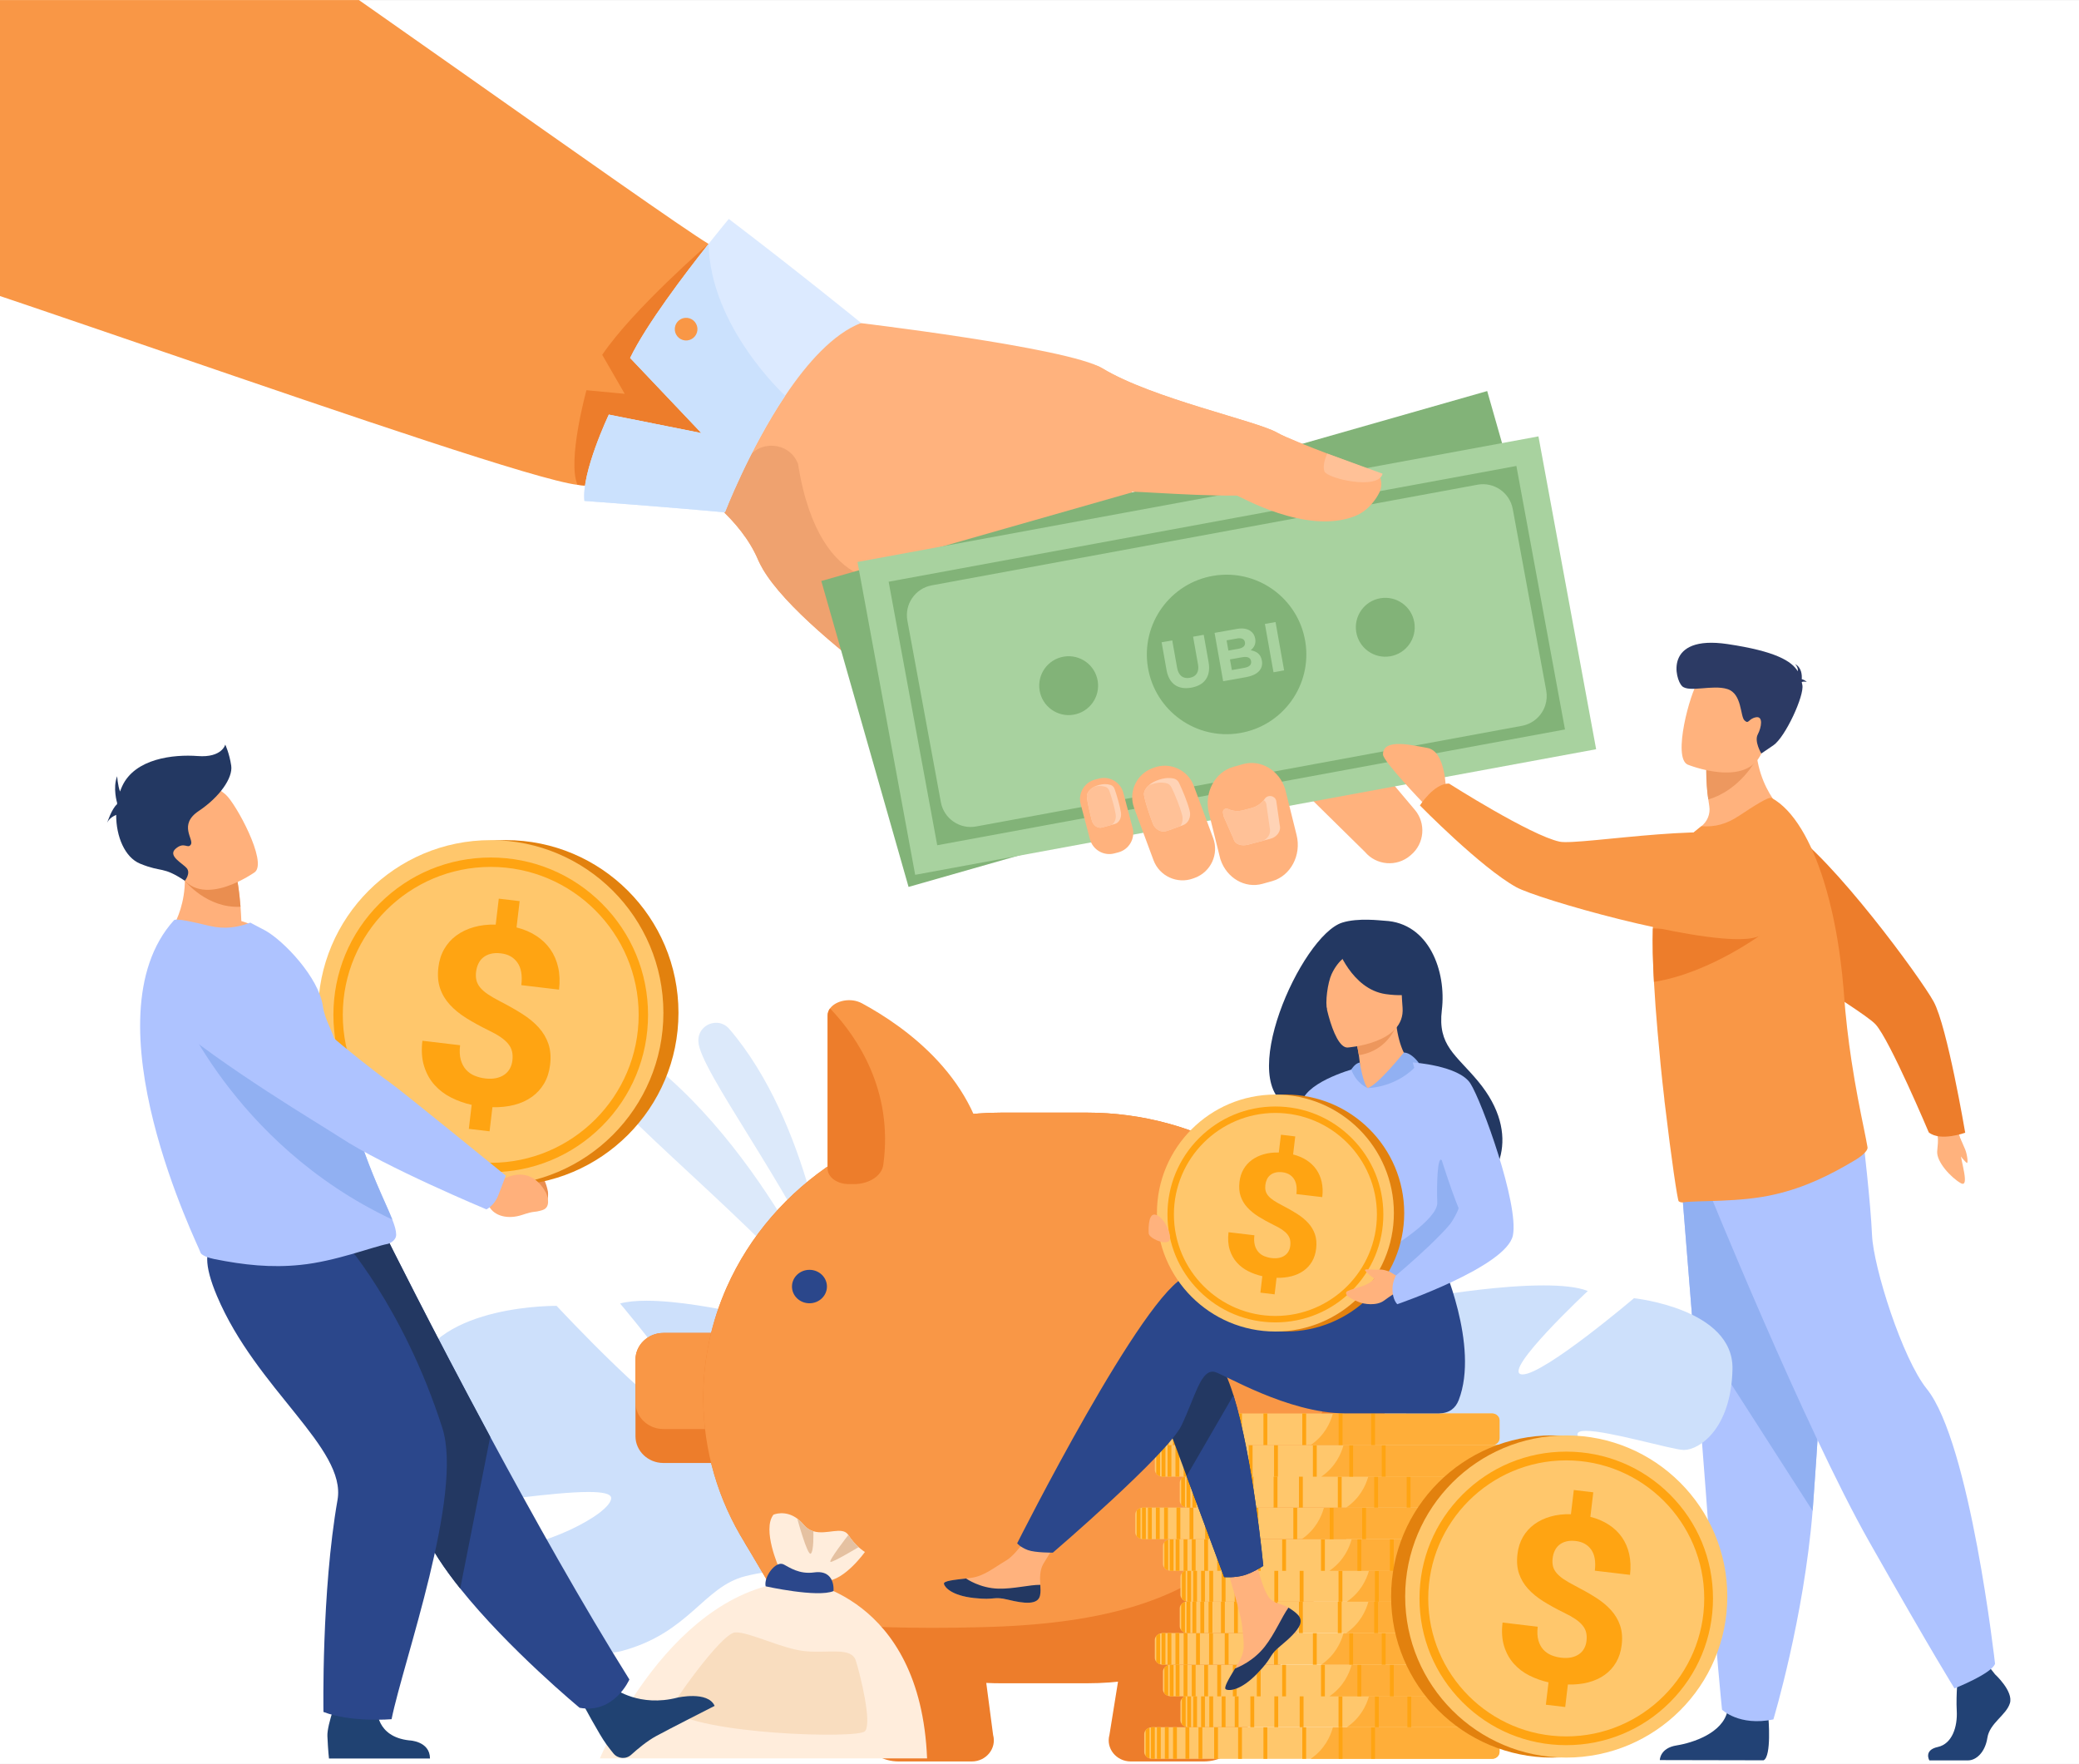 <?xml version="1.0" encoding="UTF-8"?>
<!DOCTYPE svg PUBLIC "-//W3C//DTD SVG 1.1//EN" "http://www.w3.org/Graphics/SVG/1.1/DTD/svg11.dtd">
<!-- Creator: CorelDRAW 2018 (64 Bit Versão de avaliação) -->
<svg xmlns="http://www.w3.org/2000/svg" xml:space="preserve" width="100mm" height="84.84mm" version="1.1" style="shape-rendering:geometricPrecision; text-rendering:geometricPrecision; image-rendering:optimizeQuality; fill-rule:evenodd; clip-rule:evenodd"
viewBox="0 0 10000 8484"
 xmlns:xlink="http://www.w3.org/1999/xlink">
 <rect x="0" y="0" width="10000" height="8484" fill="#808080" stroke="none"/>
 <defs>
  <style type="text/css">
   <![CDATA[
    .fil32 {fill:none}
    .fil0 {fill:white}
    .fil29 {fill:#1E3D70;fill-rule:nonzero}
    .fil30 {fill:#204272;fill-rule:nonzero}
    .fil11 {fill:#224275;fill-rule:nonzero}
    .fil26 {fill:#233862;fill-rule:nonzero}
    .fil18 {fill:#2B478B;fill-rule:nonzero}
    .fil15 {fill:#2C3A64;fill-rule:nonzero}
    .fil7 {fill:#82B378;fill-rule:nonzero}
    .fil13 {fill:#91B0F2;fill-rule:nonzero}
    .fil8 {fill:#A8D29F;fill-rule:nonzero}
    .fil12 {fill:#AEC3FF;fill-rule:nonzero}
    .fil6 {fill:#CBE1FD;fill-rule:nonzero}
    .fil17 {fill:#CDE0FB;fill-rule:nonzero}
    .fil16 {fill:#DCE9FA;fill-rule:nonzero}
    .fil5 {fill:#DCEAFF;fill-rule:nonzero}
    .fil22 {fill:#E2810E;fill-rule:nonzero}
    .fil24 {fill:#E5C1A1;fill-rule:nonzero}
    .fil28 {fill:#EA8E50;fill-rule:nonzero}
    .fil4 {fill:#ED7D2B;fill-rule:nonzero}
    .fil27 {fill:#ED975D;fill-rule:nonzero}
    .fil14 {fill:#ED985F;fill-rule:nonzero}
    .fil3 {fill:#EFA26F;fill-rule:nonzero}
    .fil2 {fill:#F99746;fill-rule:nonzero}
    .fil25 {fill:#F9DDBF;fill-rule:nonzero}
    .fil21 {fill:#FFA412;fill-rule:nonzero}
    .fil20 {fill:#FFAE39;fill-rule:nonzero}
    .fil31 {fill:#FFB07B;fill-rule:nonzero}
    .fil1 {fill:#FFB27D;fill-rule:nonzero}
    .fil10 {fill:#FFC197;fill-rule:nonzero}
    .fil19 {fill:#FFC76C;fill-rule:nonzero}
    .fil9 {fill:#FFD3B6;fill-rule:nonzero}
    .fil23 {fill:#FFEDDC;fill-rule:nonzero}
   ]]>
  </style>
   <clipPath id="id0">
    <path d="M-0 0.23l10000 0 0 8483.59 -10000 0 0 -8483.59z"/>
   </clipPath>
 </defs>
 <g id="Camada_x0020_1">
  <polygon class="fil0" points="-0,0.23 10000,0.23 10000,8483.82 -0,8483.82 "/>
  <g style="clip-path:url(#id0)">
   <g id="_1975419923168">
    <path id="1" class="fil1" d="M6565.58 4097.42l-275.13 -270.81 -269.96 -265.74c-13.11,-15.6 -15.81,-31.4 -11.36,-47.17 13.91,-49.54 97.88,-98.75 146.93,-140.07l4.92 -4.2c64.62,-54.51 162.07,-46.23 216.51,18.37l330.05 391.24 0.04 0 97.88 116.04c54.49,64.6 46.22,162.05 -18.4,216.52l-4.92 4.2c-64.61,54.5 -162.07,46.22 -216.56,-18.38z"/>
    <path class="fil1" d="M6645.62 2354.63c-3.17,34.47 -42.11,90.05 -112.11,98.36 -353.74,42.12 -574.05,-69.5 -584.31,-69.36 -268.93,1.28 -459.39,-96.66 -517,-45.97 -2.12,1.85 -1.55,5.85 1.47,11.55 52.74,102.32 868.85,782.73 880.72,858.24 12.54,79.72 -1518.07,454.76 -1518.07,454.76 0,0 -226.11,-140.98 -479.33,-326 -128.44,-93.71 -263.73,-198.73 -380.04,-302.49 -117.32,-104.42 -215.43,-207.76 -267.85,-296.76l-0.28 -0.59c-7.9,-13.31 -14.72,-26.33 -20.34,-39.04 -0.9,-2 -1.75,-3.82 -2.41,-5.5 -40.96,-96.15 -110.74,-180.85 -190.07,-252.96 -205.54,-186.78 -475.14,-289.44 -475.14,-289.44l1123.93 -599.75c0,0 1031.95,121.27 1197.04,221.45 240.59,146.11 744.48,253.24 841.42,309.84 71.93,41.96 451.14,178.12 478.85,190.3 11.88,5.36 27.68,40.27 23.52,83.36z"/>
    <path class="fil2" d="M3749.23 1377.69c0,0 -0.27,2.28 -0.89,6.59l0 0.07c-4.58,33.79 -27.81,192.48 -79.99,373.47l0 0.07c-1.98,6.66 -3.92,13.44 -5.96,20.17l0 0.06c-0.9,3.01 -1.84,6.06 -2.74,9.07l0 0.06c-64.91,214.8 -170.48,452.83 -333.4,548.81l-0.1 0c-9.33,5.48 -18.83,10.51 -28.58,15.07 -22.56,10.5 -46.16,18.34 -70.86,23.04 -18.22,3.58 -36.9,5.4 -56.29,5.4 0,0 -142.9,-17.15 -356.73,-43.19 -11.68,-1.43 -23.6,-2.93 -35.77,-4.43 -386.52,-47.19 -3570.19,-1223.96 -3982.16,-1279.02 -0.08,-9.93 0.12,-19.71 0.66,-29.51 38.17,-731.76 1468.16,-1318.05 2098.29,-1590.13 334.63,200.11 2288.57,1605.04 2513.23,1739.71l0.19 0.07 0.52 0.33c14.33,8.61 28.39,17.03 41.96,25.12l0.85 0.51c183.87,110.28 297.77,178.66 297.77,178.66z"/>
    <path class="fil3" d="M3836.9 2226.81c0.47,1.01 1.13,1.92 1.32,2.95 105.63,667.73 493.35,557.59 493.35,557.59l-14.58 548.86c-128.44,-93.71 -263.73,-198.73 -380.04,-302.49 -117.32,-104.42 -215.43,-207.76 -267.85,-296.76l-0.28 -0.59c-9.13,-16.54 -15.99,-29.76 -20.34,-39.04 -0.9,-2 -1.75,-3.82 -2.41,-5.5 -40.96,-96.15 -110.74,-180.85 -190.07,-252.96 41.24,-70.5 89.45,-150.63 137.1,-229.09 58.03,-95.39 200.41,-85.87 243.8,17.03z"/>
    <path class="fil4" d="M3408.65 1172.38c0,0 -362.64,313.65 -511.99,534.03l108.24 187.69 -184.11 -17.32c0,0 -93.76,340.27 -42.81,455.17l502.04 47.26 578.69 -926.04 -450.06 -280.79z"/>
    <path class="fil5" d="M2811 2409.13c-14.86,-136.47 117.51,-415.11 117.51,-415.11l445.13 88.86 -342.72 -361.24c77.34,-160.13 262.93,-404.49 377.73,-549.25 57.18,-72.07 96.78,-119.46 96.78,-119.46 329.67,250.55 636.58,500.27 636.58,500.27 -134.58,52.14 -260.5,193.7 -365.29,350.13 -174.18,259.95 -289.93,560.98 -289.93,560.98 -267.17,-25.24 -675.79,-55.18 -675.79,-55.18z"/>
    <path class="fil6" d="M2811 2409.13c-14.86,-136.47 117.51,-415.11 117.51,-415.11l445.13 88.86 -342.72 -361.24c77.34,-160.13 262.93,-404.49 377.73,-549.25 5.86,399.2 368.07,730.94 368.07,730.94 -174.18,259.95 -289.93,560.98 -289.93,560.98 -267.17,-25.24 -675.79,-55.18 -675.79,-55.18z"/>
    <path class="fil2" d="M3305.8 1528.82c29.95,3.1 51.71,29.89 48.64,59.84 -3.13,29.94 -29.9,51.72 -59.85,48.61 -29.94,-3.09 -51.7,-29.89 -48.63,-59.84 3.13,-29.94 29.91,-51.71 59.84,-48.61z"/>
    <polygon class="fil7" points="3950.53,2794.37 4370.21,4265.71 7573.12,3352.07 7153.44,1880.74 "/>
    <polygon class="fil8" points="7677.43,3603.43 4402,4207.48 4124.51,2702.83 7399.94,2098.78 "/>
    <path class="fil7" d="M7320.47 3490.88l-661.61 122.03 -0.14 0 -78.99 14.55 -0.1 0 -413.87 76.34 -38.42 7.1 -292 53.84 -92.39 17.02 -59.28 10.97 -42.42 7.83 -138.13 25.45 -57.15 10.5 -34.73 6.46 -32.97 6.07 -26.4 4.83 -116.93 21.59 -33.16 6.13 -506.49 93.38c-79.14,14.61 -155.12,-37.72 -169.73,-116.86l-79.14 -429.34 -81.84 -443.63c-14.61,-79.13 37.75,-155.16 116.9,-169.78l1195.39 -220.4 559.7 -103.23 159.33 -29.41 0.14 0 200.42 -36.94 6.54 -1.24 0.09 0 503.57 -92.85c79.13,-14.61 155.1,37.72 169.72,116.86l160.97 872.96c4.51,24.53 2.61,48.81 -4.54,70.98 -15.89,49.41 -57.7,88.69 -112.34,98.79zm181.98 -118.6l-139.74 -757.81 -0.09 -0.26 -68.79 -373.15 -35.71 6.59 -613.41 113.14 -0.08 0 -6.96 1.3 -459.51 84.69 -58.76 10.83 -0.09 0 -492.64 90.89 -1295.1 238.81 -0.24 0.07 -0.86 0.2 -21.99 4.04 -0.67 0.08 -0.52 0.12 -32.93 6.07 49.77 269.93 58.18 315.6 125.75 681.79 707.78 -130.5 31.5 -5.8 117.37 -21.67 26.09 -4.83 34.45 -6.33 31.45 -5.81 60.04 -11.09 146.45 -27.02 41.53 -7.62 57.62 -10.65 50.29 -9.26 293.94 -54.2 0.1 0 59.71 -11.04 47.02 -8.68 406.95 -75.04 365.68 -67.41 133.64 -24.66 407.9 -75.22 -25.12 -136.1z"/>
    <path class="fil7" d="M5962.58 3525.96c-208.99,34.59 -406.43,-106.78 -441.07,-315.76 -34.57,-208.98 106.81,-406.45 315.77,-441.04 208.99,-34.59 406.45,106.77 441.07,315.76 34.58,208.98 -106.77,406.45 -315.77,441.04z"/>
    <path class="fil7" d="M5163.38 3437.42c-77.15,12.77 -150.07,-39.42 -162.83,-116.57 -12.79,-77.15 39.4,-150.05 116.55,-162.82 77.15,-12.77 150.05,39.41 162.83,116.57 12.76,77.14 -39.4,150.04 -116.55,162.82z"/>
    <path class="fil7" d="M6686.35 3156.55c-77.16,12.78 -150.05,-39.42 -162.83,-116.57 -12.76,-77.15 39.4,-150.05 116.56,-162.82 77.15,-12.77 150.06,39.41 162.82,116.58 12.78,77.15 -39.39,150.04 -116.55,162.81z"/>
    <path class="fil1" d="M5548.43 4137.28l-12.11 -32.53 -81.18 -218.79c-1.88,-5.11 -3.49,-10.31 -4.78,-15.49 -18.2,-72.38 20.92,-148.93 92.39,-175.45l8.38 -3.14c76.62,-28.43 162.58,10.97 191.01,87.59l75.69 203.96 5.48 14.82 12.07 32.53c28.42,76.63 -10.97,162.52 -87.56,190.95l-8.41 3.14c-76.59,28.42 -162.55,-10.98 -190.98,-87.59z"/>
    <path class="fil9" d="M5544.79 3960.1c-13.54,-36.52 -37.46,-102.61 -42.3,-137.89 -1.31,-9.99 4.21,-28.33 23.14,-45.33 11.36,-10.19 27.44,-19.91 49.72,-27.05 10.44,-3.34 20.9,-6.09 31.64,-7.2 12.54,-1.26 25.13,-0.8 37.51,1.48 11.22,2.08 21.34,9.82 26.64,21.03l0.09 0.17c17.6,37.62 39.04,88.29 50.86,132.69 8.18,30.68 -5.54,61.57 -32.41,71.04l-12.58 4.49 -64.29 22.9c-26.72,9.49 -57.05,-6.5 -68.02,-36.33z"/>
    <path class="fil10" d="M5544.79 3960.1c-13.54,-36.52 -37.46,-102.61 -42.3,-137.89 -1.31,-9.99 4.21,-28.33 23.14,-45.33 4.31,-1.79 8.79,-3.44 13.63,-4.99 10.5,-3.35 20.91,-6.1 31.64,-7.22 12.59,-1.26 25.12,-0.79 37.56,1.5 11.21,2.08 21.34,9.81 26.64,21.02l0.08 0.15c17.61,37.63 39.04,88.31 50.85,132.7 5.26,19.67 1.52,39.38 -8.93,53.49l-64.29 22.9c-26.72,9.49 -57.05,-6.5 -68.02,-36.33z"/>
    <path class="fil1" d="M5242.51 4035.91l-44.46 -168.57c-13.53,-51.23 17.3,-104.19 68.55,-117.71l19.05 -5.04c51.24,-13.51 104.22,17.33 117.69,68.56l44.52 168.57c13.53,51.22 -17.36,104.2 -68.54,117.71l-19.12 5.04c-51.18,13.51 -104.17,-17.33 -117.69,-68.56z"/>
    <path class="fil9" d="M5251.46 3945.01c-8,-30.96 -22.1,-86.93 -23.47,-116.22 -0.52,-10.64 8.66,-31.91 36.75,-45.6 6.81,-3.38 14.67,-6.23 23.8,-8.42 8.27,-1.97 16.46,-3.47 24.74,-3.56 9.74,-0.12 19.35,1.18 28.76,3.96 8.47,2.5 15.75,9.63 19.07,19.18l0.09 0.16c11.07,32.14 24.22,75.31 30.47,112.6 4.3,25.74 -8.28,50.06 -29.53,55.91l-15.18 4.23 -45.61 12.6c-21.09,5.82 -43.38,-9.54 -49.89,-34.84z"/>
    <path class="fil10" d="M5251.46 3945.01c-8,-30.96 -22.1,-86.93 -23.47,-116.22 -0.52,-10.64 8.66,-31.91 36.75,-45.6 7.71,-1.82 15.43,-3.11 23.23,-3.22 9.74,-0.12 19.34,1.19 28.76,3.98 8.42,2.5 15.75,9.62 19.07,19.17l0.09 0.16c11.07,32.16 24.22,75.31 30.42,112.61 3.59,21.32 -4.44,41.67 -19.35,51.36l-45.61 12.6c-21.09,5.82 -43.38,-9.54 -49.89,-34.84z"/>
    <path class="fil1" d="M5870.86 4134.48c-0.47,-1.2 -0.85,-2.4 -1.23,-3.64l-54.92 -220.97c-24.12,-97.16 29.09,-197.04 118.35,-221.93l45.71 -12.77c85.66,-23.94 174.64,29.64 202.94,119.96l18.15 72.96 36.76 148.02c24.18,97.16 -29.09,197.03 -118.31,221.94l-45.75 12.75c-84.47,23.6 -172.18,-28.21 -201.7,-116.32z"/>
    <path class="fil9" d="M5933.21 4033.9l-47.44 -107.52 -0.2 -0.67c-1.08,-4.32 -1.93,-8.67 -2.55,-12.98 -0.29,-1.8 -0.47,-3.64 -0.62,-5.42 -0.09,-0.77 -0.09,-1.53 -0.04,-2.28 0.46,-11.81 13.05,-19.8 24.21,-14.6 21.96,10.3 47.45,13.24 72.57,6.63l9.36 -2.49 0.3 -0.08 30.46 -8.05c24.31,-6.39 44.7,-20.23 59.51,-38.38 1.84,-2.18 3.49,-4.44 5.1,-6.74 14.87,-21.05 48.01,-15.41 54.73,9.43l0.2 0.69 16.88 117.72c7.67,29.13 -14.94,56.94 -44.04,64.64l-34.73 9.19 -74.01 19.52c-29.2,7.67 -62.03,0.51 -69.69,-28.61z"/>
    <path class="fil10" d="M5933.21 4033.9l-47.44 -107.52 -0.2 -0.67c-0.43,-2.52 -1.71,-10.38 -3.21,-20.68 0.46,-11.81 13.05,-19.8 24.21,-14.6 21.96,10.3 47.45,13.24 72.57,6.63l9.36 -2.49 0.3 -0.08 30.46 -8.05c24.31,-6.39 44.7,-20.23 59.51,-38.38 5.52,3.84 9.88,9.54 11.88,16.96l0.18 0.68 16.89 117.72c6.48,24.53 -8.57,48.09 -30.81,59.57l-74.01 19.52c-29.2,7.67 -62.03,0.51 -69.69,-28.61z"/>
    <path class="fil1" d="M5190.9 2093.64c0,0 -54.16,-422.72 110.93,-322.47 240.59,146.12 744.44,253.2 841.42,309.75 71.93,41.96 451.19,178.15 478.82,190.39 11.91,5.32 34.91,51.85 12.71,97.32 -15.18,31.19 -53.02,88.56 -118.72,114.11 -235.64,91.63 -556.6,-99.19 -566.86,-99.14 -268.98,1.3 -530.34,-28.75 -606.32,-17.89 -26.42,3.79 -151.98,-272.07 -151.98,-272.07z"/>
    <path class="fil10" d="M6650.26 2278.26l-266.24 -96.8c0,0 -25.97,52.9 -13.19,86.19 12.72,33.3 259.32,91.91 279.43,10.61z"/>
    <g>
     <path class="fil1" d="M9296.1 5427.04c0,0 17.03,11.74 23.42,37.23 4.95,19.53 -0.1,49.71 -1.65,73.69 -3.31,51.09 67.38,126.11 113.1,152.23 45.61,26.11 0,-108.75 0,-141.34 0,-32.65 13,-56.57 -23.95,-130.52 -36.94,-73.94 -110.92,8.71 -110.92,8.71z"/>
     <path class="fil4" d="M8265.56 4178.4c-13.51,-171.63 172.95,-289.29 320.09,-200.04 3.1,1.85 5.99,3.71 8.98,5.62 220.41,141.84 643.58,718.73 706.32,833.53 65.32,119.58 151.69,630.34 151.69,630.34 0,0 -119.4,43.66 -175.22,-1.61 0,0 -186.77,-442.92 -255.39,-518.88 -72.33,-80.09 -741.19,-449.84 -747.49,-606.71 -1.75,-41.48 -5.05,-91.34 -8.98,-142.25z"/>
     <path class="fil11" d="M9596.17 8052.69c0,0 88.84,81.07 71.6,138.69 -17.43,57.63 -97.61,96.03 -108.44,166.48 -10.84,70.38 -54.18,108.79 -93.18,108.79 -39.01,0 -185.95,0 -185.95,0 0,0 -28.78,-49.53 40.56,-64.47 69.35,-14.96 95.55,-97.69 91.21,-174.52 -4.33,-76.82 6.5,-179.23 6.5,-179.23l147.36 -34.15 30.34 38.41z"/>
     <path class="fil11" d="M8506.1 8262.39c0,0 15.89,184.59 -23.12,203.79l-499.22 -1.04c0,0 0,-57.62 80.18,-70.44 80.18,-12.77 221.03,-59.74 244.87,-164.28 23.93,-104.59 197.29,31.97 197.29,31.97z"/>
     <path class="fil12" d="M8084.58 5655.51c0,0 26.31,323.52 57.27,712.37 42.1,528.21 92.66,1177.04 97.62,1299.99 8.66,213.43 43.43,554.83 43.43,554.83 0,0 82.24,81.13 247.04,46.93 0,0 146.83,-487.38 188.72,-1003.06 0.72,-8.46 1.35,-16.98 1.96,-25.49 39.01,-524.95 99.68,-1630.36 99.68,-1630.36l-735.72 44.79z"/>
     <path class="fil13" d="M8084.58 5655.51c0,0 26.31,323.52 57.27,712.37l576.81 898.69c0.72,-8.46 1.35,-16.98 1.96,-25.49 39.01,-524.95 99.68,-1630.36 99.68,-1630.36l-735.72 44.79z"/>
     <path class="fil12" d="M8204.79 5693.93c0,0 474.66,1171.54 786.8,1722.13 312.04,550.57 409.55,704.22 409.55,704.22 0,0 178.83,-70.43 195.03,-118.45 0,0 -119.29,-1062.89 -328.34,-1321.98 -118.05,-146.4 -256.74,-585.77 -263.33,-739.41 -6.52,-153.65 -42.21,-457.78 -42.21,-457.78l-757.5 211.27z"/>
     <path class="fil1" d="M8614.03 3936.54c0,0 -317.92,161.3 -504.17,107.49 0,0 25.49,-33.55 72.23,-69.11 30.03,-22.85 45.61,-60.1 39.62,-97.33 -1.85,-11.6 -3.4,-22.52 -4.75,-32.75 -9.07,-62.94 -7.73,-108.06 -7.73,-108.06l119.9 -90.52 115.68 -95.55c-4.14,262.34 169.22,385.83 169.22,385.83z"/>
     <path class="fil2" d="M8930 5575.38c-128.48,77.72 -250.03,136.14 -392.22,168.98 -167.78,39.78 -374.05,28.04 -442.98,38.55 -7.13,0.94 -13.84,-0.9 -20.13,-5.11 -5.47,-2.78 -35.91,-207.44 -66.34,-465.76 -1.45,-10.42 -2.79,-20.91 -3.41,-31.42l-0.42 -3.45c-11.86,-100.99 -22.28,-207.09 -31.36,-313.39 -7.33,-82.73 -13.31,-164.58 -17.55,-241.44 -5.26,-96.17 -7.53,-184.49 -5.26,-257.16 0.94,-33.23 2.9,-63.07 5.89,-89 18.15,-150.89 81.21,-259.21 149,-339.48l78.31 -62.87c65.22,4.12 118.47,-8.79 181.31,-50.26 68.72,-45.2 142.8,-93.82 156.83,-85.7 105.26,57.59 190.91,206.81 252.09,403.86 35.09,113.43 62.02,242.13 79.25,378.47 5.58,42.29 10.22,85.67 13.83,128.91 0.72,7.99 1.34,16 1.96,23.84 8.25,118.13 21.77,228.86 36.73,327.73 20.12,133.36 42.93,245.04 59.13,323.7 8.15,40.02 14.34,70.95 18.06,93.15 3.3,19.36 -35.49,47.06 -52.72,57.85z"/>
     <path class="fil14" d="M8448.83 3650.9c0,0 -78.12,149.52 -231.87,193.94 -13.82,-79.34 -9.79,-203.99 -9.79,-203.99l121.96 5.41 119.7 4.64z"/>
     <path class="fil1" d="M8117.08 3677.14c0,0 287.38,117.52 357.55,-59.58 70.27,-177.08 154.67,-281.19 -25.8,-363.71 -180.47,-82.53 -243.11,-28.97 -281.19,24.41 -38.08,53.39 -123.41,363.75 -50.56,398.88z"/>
     <path class="fil15" d="M8666.35 3280.76c3.5,-2.49 10.32,-3.56 24.35,-1.11 0,0 -9.49,-9.5 -24.25,-13.3 1.55,-20.01 -0.83,-56.63 -32.3,-72.6 0,0 15.69,13.66 13.31,34.76 -29.41,-48.48 -105.34,-96.31 -338.35,-130.89 -307.09,-45.56 -252.08,170.37 -218.34,202.36 33.74,32 146.53,-8.5 217.94,14.02 71.39,22.5 61.08,130.77 82.44,150.87 21.35,20.11 17.44,-7.64 54.38,-15.04 36.84,-7.4 27.24,48.64 9.38,82.4 -17.95,33.75 17.04,91.74 17.04,91.74 0,0 0,0 57.78,-39.26 57.88,-39.25 150.24,-240.67 139.51,-290.59 -0.93,-4.41 -1.86,-8.86 -2.89,-13.36z"/>
     <path class="fil4" d="M8489.27 4482c0,0 -258.99,197.15 -533.68,240.34 -5.26,-96.17 -7.53,-184.49 -5.26,-257.16l538.94 16.82z"/>
     <path class="fil1" d="M6956.03 3801.41c-2.6,-5.41 -0.8,-189.74 -91.86,-204.48 -59.42,-9.61 -213.4,-50.72 -211.93,31.96 0.57,32.51 193.29,233.09 193.29,233.09l110.5 -60.57z"/>
     <path class="fil2" d="M8543.87 4161.05c114.95,128.15 38.38,334.87 -132.81,353.38 -3.51,0.39 -7.02,0.72 -10.52,1 -261.28,21.2 -1004.48,-191.65 -1107.33,-248.53 -170.72,-94.45 -463.44,-393.15 -463.44,-393.15 0,0 68.31,-107.2 140.17,-105.11 0,0 391.82,249.58 532.15,279.43 94.62,20.16 847.88,-115.29 948.28,5.44 26.42,31.94 59.44,69.53 93.5,107.54z"/>
     <path class="fil1" d="M9428.8 5474.05c0,0 13.93,30.76 23.84,54.64 9.8,23.94 15.27,68.55 7.63,64.2 -7.53,-4.36 -34.77,-36.14 -43.44,-52.32 -8.67,-16.22 11.97,-66.52 11.97,-66.52z"/>
    </g>
    <path class="fil16" d="M3985.75 6156.89l0 -0.01c-0.11,-0.94 -90.58,-757.05 -478.14,-1208.42 -17.46,-20.35 -40.35,-29.38 -62.92,-29.38 -43.94,0 -86.67,34.39 -85.57,86.66 0,1.31 0.05,2.65 0.1,4.02 5,135.02 439.21,704.45 626.53,1147.13z"/>
    <path class="fil16" d="M4032.87 6373.55c-385.19,-486.9 -1121.35,-1046.95 -1173.95,-1213.31 -19.73,-62.4 -11.82,-102.37 5.77,-127.91 16.79,-24.51 44.32,-37.32 72.43,-37.32 16.97,0 34.15,4.68 49.29,14.28 660.04,418.36 1046.46,1364.26 1046.46,1364.26z"/>
    <path class="fil17" d="M4615.11 8249.38c-8.19,-16.31 -16.8,-32.02 -25.92,-46.88l-0.2 -0.28 -0.37 -0.66c-6.11,-9.18 -14.82,-22.2 -25.64,-38.08l-0.05 -0.06 -0.06 -0.08c-26.15,-35.06 -44.21,-61.17 -56.1,-80.24l-0.09 -0.18c-79.27,-110.6 -190.68,-253.27 -252.78,-276.64l0 0c-67.29,244.7 -572.78,376.87 -893.17,376.87 -12.54,0 -24.75,-0.18 -36.67,-0.61 -316.89,-10.74 -198.1,-119.78 -57.05,-288.04 141.07,-168.21 492.88,-190.03 585.59,-262.36 60.97,-47.53 13.29,-76.62 -83.78,-76.62 -50.56,0 -114.52,7.85 -183.48,25.11 -201.53,50.43 -268.89,271.97 -593.35,359.48 -22.85,6.14 -45.89,8.98 -68.88,9.02 -304.07,0 -612.37,-499.15 -612.37,-499.15 17.89,2.36 36.58,3.49 55.84,3.49 239.44,0 571.05,-172.69 573.22,-247.83 0.63,-21.99 -43.18,-29.93 -109.31,-29.93 -85,0 -206.87,13.05 -318.89,26.1 -111.97,13.07 -214.1,26.12 -259.55,26.12 -4.35,0 -8.19,-0.1 -11.45,-0.33 -98.24,-7.58 -295.19,-167.99 -257.19,-562.26 36.2,-375.89 634.3,-384.69 689.94,-384.69 2.74,0 4.11,0.05 4.11,0.05 0,0 538.85,580.52 670.49,580.52 0.67,0 1.28,0 1.89,0 128.34,-5.67 -367.27,-592.02 -367.27,-592.02 34.48,-9.36 77.96,-13.33 127.06,-13.33 291.83,0 783.46,141.29 783.46,141.29 0,0 87.38,740.46 206.02,740.46 2.84,0 5.68,-0.42 8.52,-1.32 122.99,-37.05 -116.14,-683.18 -116.14,-683.18 247.59,30.65 514.2,268.08 514.2,268.08 350.96,400.86 -181.93,830.82 -181.93,830.82 0,0 37.56,268.31 254.54,546.55l0 0c0,0 46.84,50.19 101,139.88l-64.19 10.93zm-352.47 -474.89c-2.79,10.16 -5.67,20.72 -8.74,31.79 0,0 5.38,-11.16 8.74,-31.79z"/>
    <path class="fil17" d="M7278.84 7580.34c-16.32,0 -35.05,-0.84 -56.34,-2.64 -232.5,-19.54 -617.85,-163.49 -646.94,-355.31l0 0c-47.35,11.69 -141.11,106.34 -208.61,180.29l-0.1 0.13c-10.32,12.87 -25.78,30.42 -47.91,53.8l-0.06 0.03 -0.04 0.06c-9.27,10.64 -16.75,19.44 -22,25.59l-0.33 0.42 -0.14 0.19c-8,10.13 -15.62,20.82 -23,32.02l-46.03 -13.53c47.36,-60.83 85.92,-93.46 85.92,-93.46l0 0c182.58,-184.55 233.26,-377.36 233.26,-377.36 0,0 -352.24,-360.22 -61.12,-622.81 0,0 215.33,-150.48 398.87,-151.43 0,0 -230.57,451.44 -143.9,489.14 2.84,1.23 5.68,1.83 8.6,1.83 86.63,-0.04 212.07,-523.41 212.07,-523.41 0,0 254.74,-41.68 463.41,-41.68 85.7,0 163.67,7.05 212.97,26.91 0,0 -412.84,385.58 -319.55,400.82 1.84,0.28 3.78,0.42 5.86,0.42 104.79,0 535.6,-366.52 535.6,-366.52 0,0 480.24,49.68 473.93,341.08 -6.29,287.23 -159.62,388.69 -233.3,388.66 -1.14,0 -2.17,0 -3.2,-0.06 -59.23,-2.45 -358.26,-91.77 -468.34,-91.77 -24.61,0 -39.73,4.45 -40.68,15.33 -5.29,59.08 256.63,232.93 434.52,232.93 1.34,0 2.69,-0.04 4.02,-0.04 0,0 -248.67,313.24 -465.5,313.24 -25.5,0 -50.52,-4.3 -74.64,-14 -229.53,-91.96 -259.62,-259.65 -402.52,-313.91 -64.48,-24.51 -123.99,-36.33 -164.25,-36.33 -48.86,0 -69.25,17.45 -35.51,50.85 61.53,60.88 316.7,107.19 405.25,242.35 80.41,122.69 151.61,208.17 -10.27,208.17zm-706.87 -381.93c0.61,15.32 3.59,23.98 3.59,23.98 -1.23,-8.37 -2.45,-16.31 -3.59,-23.98z"/>
    <path class="fil4" d="M3601.26 6539.17l0 368.74c0,70.58 -60.4,128.34 -134.19,128.34l-276.22 0c-73.79,0 -134.21,-57.76 -134.21,-128.34l0 -368.74c0,-70.62 60.42,-128.38 134.21,-128.38l276.22 0c73.79,0 134.19,57.76 134.19,128.38z"/>
    <path class="fil2" d="M3601.26 6539.17l0 205.4c0,70.58 -60.4,128.39 -134.19,128.39l-276.22 0c-73.79,0 -134.21,-57.81 -134.21,-128.39l0 -205.4c0,-70.62 60.42,-128.38 134.21,-128.38l276.22 0c73.79,0 134.19,57.76 134.19,128.38z"/>
    <path class="fil4" d="M6662.13 6723.52c0,188.64 -40.36,368.83 -113.2,532.79 -218.59,492.12 -729.68,839.47 -1321.51,839.47l-410.13 0c-24.59,0 -49.01,-0.57 -73.33,-1.75 -300.57,-14.66 -577.4,-118.87 -801.91,-285.14 -143.8,-106.4 -266.13,-238.43 -359.32,-388.53 -126.97,-204.58 -200.06,-442.9 -200.06,-696.84 0,-188.74 40.31,-368.74 113.2,-532.85 218.51,-492.06 729.64,-839.43 1321.42,-839.43l410.13 0c538.19,0 1009.62,287.3 1254.99,709.39 114.39,196.79 179.72,422.96 179.72,662.89z"/>
    <path class="fil4" d="M5470.24 7513.18l-133.84 831.14c-17.77,64.38 32.97,127.44 102.62,127.44l351.65 0c75.4,0 144.48,-40.3 179,-104.4l546.62 -1042.84 -1046.05 188.66z"/>
    <path class="fil4" d="M4674.2 8471.76l-351.67 0c-75.41,0 -144.47,-40.26 -179.01,-104.4l-338.04 -570.88 -222.75 -376.12 1086.78 107.1 39.26 298.78 35.19 267.79 32.89 250.29c17.73,64.43 -33.03,127.44 -102.65,127.44z"/>
    <path class="fil2" d="M6446.13 6564.86c-289.55,796.56 -563.58,1222.44 -1673.55,1259.49 -21.52,0.76 -42.81,1.37 -63.81,1.89 -316.84,8.33 -574.32,-2.27 -766.72,-17.35 -49.9,-3.88 -95.45,-8.15 -136.57,-12.41l-222.75 -376.12c-126.97,-204.58 -200.06,-442.9 -200.06,-696.84 0,-188.74 40.31,-368.74 113.2,-532.85 218.51,-492.06 729.64,-839.43 1321.42,-839.43l410.13 0c538.19,0 1009.62,287.3 1254.99,709.39 34.02,158.29 7.24,384.51 -36.28,504.23z"/>
    <path class="fil2" d="M4648.17 5695.07l-564.3 0c-56.9,0 -103.02,-33.08 -103.02,-73.8l0 -736.97c0,-12.54 4.16,-24.02 11.29,-33.91 27.59,-38.32 100.11,-54.11 154.09,-24.88 214.24,116.17 565.24,368.59 604.74,790.7 3.97,42.67 -43.19,78.86 -102.8,78.86z"/>
    <path class="fil4" d="M4106.82 5695.07l-22.95 0c-56.9,0 -103.02,-33.08 -103.02,-73.8l0 -736.97c0,-12.54 4.16,-24.02 11.29,-33.91 2.43,1.99 4.75,4.11 6.96,6.48 122.57,130.51 299.26,386.95 249.45,746.14 -7.25,52.23 -68.45,92.06 -141.73,92.06z"/>
    <path class="fil18" d="M3809.42 6187.7c0,-44.42 37.65,-80.43 84.06,-80.43 46.45,0 84.1,36.01 84.1,80.43 0,44.42 -37.65,80.41 -84.1,80.41 -46.41,0 -84.06,-35.99 -84.06,-80.41z"/>
    <path class="fil19" d="M5503.72 8340.21l0 85.9c0,6.86 2.47,13.2 6.77,18.5 4.45,5.58 10.93,9.98 18.5,12.39 2.32,0.81 4.73,1.38 7.19,1.71 2.26,0.37 4.59,0.57 6.96,0.57l1630.16 0c21.05,0 38.37,-14.01 39.41,-31.46 0.05,-0.53 0.05,-1.14 0.05,-1.71l0 -85.9c0,-0.57 0,-1.14 -0.05,-1.71 -1.04,-17.45 -18.36,-31.46 -39.41,-31.46l-1630.16 0c-2.37,0 -4.7,0.2 -6.96,0.57 -2.46,0.33 -4.87,0.9 -7.19,1.7 -7.57,2.47 -14.05,6.82 -18.5,12.4 -4.3,5.29 -6.77,11.64 -6.77,18.5z"/>
    <path class="fil20" d="M6304.22 8459.28l873.34 0c18.73,0 34.21,-14.01 35.15,-31.46 0.05,-0.53 0.05,-1.14 0.05,-1.71l0 -85.9c0,-0.57 0,-1.14 -0.05,-1.71 -0.94,-17.45 -16.42,-31.46 -35.15,-31.46l-766.1 0c-12.26,44.84 -40.72,106.77 -107.24,152.24z"/>
    <polygon class="fil21" points="5702.08,8459.28 5720.62,8459.28 5720.62,8307.1 5702.08,8307.1 "/>
    <polygon class="fil21" points="5764.81,8459.28 5783.31,8459.28 5783.31,8307.1 5764.81,8307.1 "/>
    <polygon class="fil21" points="5840.02,8459.28 5858.52,8459.28 5858.52,8307.1 5840.02,8307.1 "/>
    <polygon class="fil21" points="5955.3,8459.28 5973.79,8459.28 5973.79,8307.1 5955.3,8307.1 "/>
    <polygon class="fil21" points="6077.15,8459.28 6095.7,8459.28 6095.7,8307.1 6077.15,8307.1 "/>
    <polygon class="fil21" points="6264.06,8459.28 6282.6,8459.28 6282.6,8307.1 6264.06,8307.1 "/>
    <polygon class="fil21" points="6439.05,8459.28 6457.58,8459.28 6457.58,8307.1 6439.05,8307.1 "/>
    <polygon class="fil21" points="6595.29,8459.28 6613.84,8459.28 6613.84,8307.1 6595.29,8307.1 "/>
    <polygon class="fil21" points="5642.37,8459.28 5660.92,8459.28 5660.92,8307.1 5642.37,8307.1 "/>
    <polygon class="fil21" points="5602.93,8459.28 5621.47,8459.28 5621.47,8307.1 5602.93,8307.1 "/>
    <polygon class="fil21" points="5564.84,8459.28 5583.38,8459.28 5583.38,8307.1 5564.84,8307.1 "/>
    <path class="fil21" d="M5536.18 8307.61l0 151.1c2.26,0.37 4.59,0.57 6.96,0.57l11.58 0 0 -152.24 -11.58 0c-2.37,0 -4.7,0.2 -6.96,0.57z"/>
    <path class="fil21" d="M5510.49 8321.71l0 122.9c4.45,5.58 10.93,9.98 18.5,12.39l0 -147.69c-7.57,2.47 -14.05,6.82 -18.5,12.4z"/>
    <path class="fil19" d="M5678 8188.02l0 85.91c0,6.86 2.51,13.2 6.77,18.5 4.48,5.58 10.93,9.93 18.49,12.39 2.33,0.81 4.74,1.37 7.24,1.71 2.28,0.37 4.59,0.51 6.96,0.51l1630.17 0c21,0 38.31,-13.95 39.4,-31.4 0,-0.57 0.05,-1.14 0.05,-1.71l0 -85.91c0,-0.6 -0.05,-1.17 -0.05,-1.7 -1.09,-17.45 -18.4,-31.45 -39.4,-31.45l-1630.17 0c-1.05,0 -2.09,0.04 -3.13,0.14 -0.43,0 -0.9,0.04 -1.32,0.09 -0.48,0.05 -1,0.1 -1.47,0.19l-1.04 0.14c-2.5,0.33 -4.91,0.9 -7.24,1.71l-1 0.33 -1.04 0.37c-0.61,0.23 -1.31,0.53 -1.98,0.8l-1.13 0.53 -1 0.47c-0.61,0.34 -1.23,0.67 -1.84,1 -0.71,0.42 -1.38,0.84 -2.04,1.28 -0.51,0.33 -1,0.66 -1.51,1.04l-0.1 0.09 -1 0.7c-0.98,0.81 -1.97,1.61 -2.84,2.52l-0.8 0.75 -0.75 0.81c-0.53,0.57 -0.99,1.14 -1.46,1.7 -4.26,5.25 -6.77,11.63 -6.77,18.49z"/>
    <path class="fil20" d="M6478.49 8307.04l873.35 0c18.77,0 34.19,-13.95 35.19,-31.4 0,-0.57 0.05,-1.14 0.05,-1.71l0 -85.91c0,-0.6 -0.05,-1.17 -0.05,-1.7 -1,-17.45 -16.42,-31.45 -35.19,-31.45l-766.06 0c-0.33,1.26 -0.7,2.5 -1.09,3.77 -12.78,44.43 -41.48,104.27 -106.2,148.4z"/>
    <polygon class="fil21" points="5876.34,8307.04 5894.89,8307.04 5894.89,8154.86 5876.34,8154.86 "/>
    <polygon class="fil21" points="5939.07,8307.04 5957.62,8307.04 5957.62,8154.86 5939.07,8154.86 "/>
    <polygon class="fil21" points="6014.28,8307.04 6032.83,8307.04 6032.83,8154.86 6014.28,8154.86 "/>
    <polygon class="fil21" points="6129.58,8307.04 6148.11,8307.04 6148.11,8154.86 6129.58,8154.86 "/>
    <polygon class="fil21" points="6251.47,8307.04 6270.02,8307.04 6270.02,8154.86 6251.47,8154.86 "/>
    <polygon class="fil21" points="6438.38,8307.04 6456.88,8307.04 6456.88,8154.86 6438.38,8154.86 "/>
    <polygon class="fil21" points="6613.36,8307.04 6631.86,8307.04 6631.86,8154.86 6613.36,8154.86 "/>
    <polygon class="fil21" points="6769.55,8307.04 6788.09,8307.04 6788.09,8154.86 6769.55,8154.86 "/>
    <polygon class="fil21" points="5816.65,8307.04 5835.2,8307.04 5835.2,8154.86 5816.65,8154.86 "/>
    <polygon class="fil21" points="5777.25,8307.04 5795.74,8307.04 5795.74,8154.86 5777.25,8154.86 "/>
    <polygon class="fil21" points="5739.17,8307.04 5757.66,8307.04 5757.66,8154.86 5739.17,8154.86 "/>
    <path class="fil21" d="M5710.5 8155.39l0 151.14c2.28,0.33 4.59,0.51 6.96,0.51l11.58 0 0 -152.17 -11.58 0c-2.37,0 -4.68,0.18 -6.96,0.52z"/>
    <path class="fil21" d="M5684.77 8169.48l0 122.95c4.48,5.58 10.93,9.93 18.49,12.39l0 -147.73c-7.56,2.46 -14.01,6.86 -18.49,12.39z"/>
    <path class="fil19" d="M5593.8 8039.58l0 85.95c0,6.82 2.45,13.2 6.76,18.45 4.44,5.59 10.93,10 18.5,12.41 2.31,0.79 4.74,1.36 7.19,1.68 2.27,0.39 4.58,0.57 6.95,0.57l1630.17 0c6.58,0 12.78,-1.35 18.22,-3.77 11.53,-5.07 19.76,-14.8 21.04,-26.16 0.1,-0.53 0.15,-1 0.15,-1.48 0.04,-0.56 0.04,-1.12 0.04,-1.7l0 -85.95c0,-0.56 0,-1.13 -0.04,-1.69 -1.05,-17.46 -18.35,-31.42 -39.41,-31.42l-1630.17 0c-2.37,0 -4.68,0.14 -6.95,0.52 -2.45,0.39 -4.88,0.9 -7.19,1.7 -7.57,2.46 -14.06,6.82 -18.5,12.4 -4.31,5.29 -6.76,11.64 -6.76,18.49z"/>
    <path class="fil20" d="M6394.29 8158.64l873.35 0c5.81,0 11.34,-1.35 16.22,-3.77 10.3,-5.07 17.64,-14.8 18.77,-26.16 0.1,-0.53 0.15,-1 0.15,-1.48 0.04,-0.56 0.04,-1.12 0.04,-1.7l0 -85.95c0,-0.56 0,-1.13 -0.04,-1.69 -0.95,-17.46 -16.41,-31.42 -35.14,-31.42l-766.12 0c-11.91,43.58 -39.2,103.36 -101.89,148.4 -1.75,1.26 -3.54,2.5 -5.34,3.77z"/>
    <polygon class="fil21" points="5792.14,8158.64 5810.69,8158.64 5810.69,8006.47 5792.14,8006.47 "/>
    <polygon class="fil21" points="5854.87,8158.64 5873.37,8158.64 5873.37,8006.47 5854.87,8006.47 "/>
    <polygon class="fil21" points="5930.08,8158.64 5948.59,8158.64 5948.59,8006.47 5930.08,8006.47 "/>
    <polygon class="fil21" points="6045.32,8158.64 6063.87,8158.64 6063.87,8006.47 6045.32,8006.47 "/>
    <polygon class="fil21" points="6167.23,8158.64 6185.77,8158.64 6185.77,8006.47 6167.23,8006.47 "/>
    <polygon class="fil21" points="6354.13,8158.64 6372.67,8158.64 6372.67,8006.47 6354.13,8006.47 "/>
    <polygon class="fil21" points="6529.1,8158.64 6547.65,8158.64 6547.65,8006.47 6529.1,8006.47 "/>
    <polygon class="fil21" points="6685.35,8158.64 6703.89,8158.64 6703.89,8006.47 6685.35,8006.47 "/>
    <polygon class="fil21" points="5732.45,8158.64 5751,8158.64 5751,8006.47 5732.45,8006.47 "/>
    <polygon class="fil21" points="5692.99,8158.64 5711.54,8158.64 5711.54,8006.47 5692.99,8006.47 "/>
    <polygon class="fil21" points="5654.91,8158.64 5673.46,8158.64 5673.46,8006.47 5654.91,8006.47 "/>
    <path class="fil21" d="M5626.25 8006.99l0 151.08c2.27,0.39 4.58,0.57 6.95,0.57l11.6 0 0 -152.17 -11.6 0c-2.37,0 -4.68,0.14 -6.95,0.52z"/>
    <path class="fil21" d="M5600.56 8021.09l0 122.89c4.44,5.59 10.93,10 18.5,12.41l0 -147.7c-7.57,2.46 -14.06,6.82 -18.5,12.4z"/>
    <path class="fil19" d="M5554.72 7887.41l0 85.9c0,6.86 2.51,13.2 6.76,18.49 4.5,5.59 10.93,9.94 18.51,12.4 2.31,0.8 4.73,1.37 7.23,1.7 2.28,0.38 4.58,0.57 6.96,0.57l1630.17 0c20.99,0 38.31,-14 39.39,-31.45 0,-0.57 0.06,-1.14 0.06,-1.71l0 -85.9c0,-0.57 -0.06,-1.14 -0.06,-1.7 -0.98,-16.14 -15.89,-29.34 -34.71,-31.23 -1.57,-0.14 -3.07,-0.24 -4.68,-0.24l-1630.17 0c-2.38,0 -4.68,0.19 -6.96,0.57 -2.5,0.33 -4.92,0.9 -7.23,1.7 -7.58,2.42 -14.01,6.82 -18.51,12.4 -4.25,5.29 -6.76,11.64 -6.76,18.5z"/>
    <path class="fil20" d="M6355.22 8006.47l873.34 0c18.78,0 34.2,-14 35.18,-31.45 0,-0.57 0.06,-1.14 0.06,-1.71l0 -85.9c0,-0.57 -0.06,-1.14 -0.06,-1.7 -0.88,-16.14 -14.18,-29.34 -31.03,-31.23 -1.31,-0.14 -2.74,-0.24 -4.15,-0.24l-766.06 0 -0.1 0.24c-12.24,44.8 -40.77,106.63 -107.18,151.99z"/>
    <polygon class="fil21" points="5753.07,8006.47 5771.61,8006.47 5771.61,7854.24 5753.07,7854.24 "/>
    <polygon class="fil21" points="5815.8,8006.47 5834.34,8006.47 5834.34,7854.24 5815.8,7854.24 "/>
    <polygon class="fil21" points="5891.01,8006.47 5909.55,8006.47 5909.55,7854.24 5891.01,7854.24 "/>
    <polygon class="fil21" points="6006.29,8006.47 6024.84,8006.47 6024.84,7854.24 6006.29,7854.24 "/>
    <polygon class="fil21" points="6128.2,8006.47 6146.74,8006.47 6146.74,7854.24 6128.2,7854.24 "/>
    <polygon class="fil21" points="6315.1,8006.47 6333.59,8006.47 6333.59,7854.24 6315.1,7854.24 "/>
    <polygon class="fil21" points="6490.08,8006.47 6508.58,8006.47 6508.58,7854.24 6490.08,7854.24 "/>
    <polygon class="fil21" points="6646.28,8006.47 6664.83,8006.47 6664.83,7854.24 6646.28,7854.24 "/>
    <polygon class="fil21" points="5693.37,8006.47 5711.92,8006.47 5711.92,7854.24 5693.37,7854.24 "/>
    <polygon class="fil21" points="5653.96,8006.47 5672.46,8006.47 5672.46,7854.24 5653.96,7854.24 "/>
    <polygon class="fil21" points="5615.89,8006.47 5634.38,8006.47 5634.38,7854.24 5615.89,7854.24 "/>
    <path class="fil21" d="M5587.22 7854.76l0 151.14c2.28,0.38 4.58,0.52 6.96,0.52l11.59 0 0 -152.18 -11.59 0c-2.38,0 -4.68,0.19 -6.96,0.52z"/>
    <path class="fil21" d="M5561.48 7868.91l0 122.89c4.5,5.59 10.93,9.94 18.51,12.4l0 -147.73c-7.58,2.46 -14.01,6.86 -18.51,12.44z"/>
    <path class="fil19" d="M5674.59 7735.47l0 85.9c0,6.86 2.46,13.2 6.76,18.49 4.51,5.58 10.93,9.93 18.5,12.39 2.33,0.76 4.74,1.33 7.19,1.71 0.81,0.14 1.56,0.23 2.33,0.28 0.42,0.05 0.84,0.1 1.27,0.14 0.43,0.05 0.85,0.05 1.28,0.05 0.71,0.05 1.41,0.05 2.12,0.05l1630.12 0c21.06,0 38.38,-13.96 39.42,-31.41 0.03,-0.57 0.03,-1.13 0.03,-1.7l0 -85.9c0,-0.62 0,-1.19 -0.03,-1.76 0,-0.47 -0.06,-0.89 -0.1,-1.37 -1.57,-14 -13.67,-25.6 -29.57,-28.99l-1.17 -0.25c-2.76,-0.52 -5.64,-0.8 -8.58,-0.8l-1630.12 0c-1.23,0 -2.42,0.04 -3.54,0.15 -0.52,0.04 -1.05,0.08 -1.57,0.13l-0.03 0c-0.63,0.11 -1.23,0.2 -1.86,0.28 -2.45,0.34 -4.86,0.9 -7.19,1.66 -7.57,2.46 -13.99,6.86 -18.5,12.44 -4.3,5.26 -6.76,11.64 -6.76,18.51z"/>
    <path class="fil20" d="M6475.09 7854.48l873.34 0c18.73,0 34.2,-13.96 35.15,-31.41 0.03,-0.57 0.03,-1.13 0.03,-1.7l0 -85.9c0,-0.62 0,-1.19 -0.03,-1.76 0,-0.47 -0.06,-0.89 -0.1,-1.37 -1.42,-14.33 -12.68,-26.07 -27.29,-29.19 -0.53,-0.13 -1.05,-0.24 -1.51,-0.29 -2.05,-0.37 -4.13,-0.56 -6.25,-0.56l-766.1 0 -0.29 1.1c-12.4,44.64 -40.92,105.82 -106.63,150.84l-0.32 0.24z"/>
    <polygon class="fil21" points="5872.93,7854.48 5891.48,7854.48 5891.48,7702.3 5872.93,7702.3 "/>
    <polygon class="fil21" points="5935.66,7854.48 5954.16,7854.48 5954.16,7702.3 5935.66,7702.3 "/>
    <polygon class="fil21" points="6010.88,7854.48 6029.38,7854.48 6029.38,7702.3 6010.88,7702.3 "/>
    <polygon class="fil21" points="6126.16,7854.48 6144.65,7854.48 6144.65,7702.3 6126.16,7702.3 "/>
    <polygon class="fil21" points="6248.08,7854.48 6266.57,7854.48 6266.57,7702.3 6248.08,7702.3 "/>
    <polygon class="fil21" points="6434.93,7854.48 6453.47,7854.48 6453.47,7702.3 6434.93,7702.3 "/>
    <polygon class="fil21" points="6609.9,7854.48 6628.45,7854.48 6628.45,7702.3 6609.9,7702.3 "/>
    <polygon class="fil21" points="6766.15,7854.48 6784.69,7854.48 6784.69,7702.3 6766.15,7702.3 "/>
    <polygon class="fil21" points="5813.24,7854.48 5831.79,7854.48 5831.79,7702.3 5813.24,7702.3 "/>
    <polygon class="fil21" points="5773.78,7854.48 5792.33,7854.48 5792.33,7702.3 5773.78,7702.3 "/>
    <polygon class="fil21" points="5735.71,7854.48 5754.25,7854.48 5754.25,7702.3 5735.71,7702.3 "/>
    <path class="fil21" d="M5707.04 7702.82l0 151.14c2.27,0.33 4.58,0.52 7,0.52l11.55 0 0 -152.18 -11.55 0c-2.42,0 -4.73,0.19 -7,0.52z"/>
    <path class="fil21" d="M5681.35 7716.91l0 122.95c4.51,5.58 10.93,9.93 18.5,12.39l0 -147.73c-7.57,2.46 -13.99,6.86 -18.5,12.39z"/>
    <path class="fil19" d="M5678 7584.31l0 85.97c0,6.86 2.51,13.19 6.77,18.5 4.48,5.58 10.93,9.93 18.49,12.38 1.84,0.63 3.73,1.09 5.64,1.42l0.03 0c0.52,0.11 1.05,0.2 1.57,0.28 2.28,0.34 4.59,0.54 6.96,0.54l1630.17 0c1.7,0 3.44,-0.11 5.11,-0.3 0.65,-0.04 1.27,-0.14 1.94,-0.24 17.68,-2.68 31.4,-15.46 32.35,-30.88 0,-0.57 0.05,-1.14 0.05,-1.7l0 -85.97c0,-0.56 -0.05,-1.12 -0.05,-1.69 -1.09,-17.4 -18.4,-31.42 -39.4,-31.42l-1630.17 0c-1.05,0 -2.09,0.05 -3.13,0.1 -0.43,0.05 -0.9,0.1 -1.32,0.15 -0.48,0 -1,0.1 -1.47,0.13l-1.04 0.16c-2.5,0.37 -4.91,0.94 -7.24,1.7l-1 0.38 -1.04 0.33c-0.65,0.27 -1.31,0.57 -1.98,0.8 -0.71,0.33 -1.42,0.66 -2.13,1.03 -0.61,0.33 -1.23,0.68 -1.84,1.01 -0.71,0.37 -1.38,0.8 -2.04,1.27 -0.51,0.34 -1,0.67 -1.51,1.04l-0.1 0.04 -1 0.76c-0.98,0.77 -1.97,1.61 -2.84,2.47l-0.8 0.8 -0.75 0.81c-0.53,0.51 -0.99,1.08 -1.46,1.64 -4.26,5.31 -6.77,11.64 -6.77,18.49z"/>
    <path class="fil20" d="M6478.49 7703.4l873.35 0c0.7,0 1.41,0 2.07,-0.05 0.77,-0.06 1.52,-0.1 2.28,-0.2 16.73,-1.93 29.93,-15.08 30.84,-31.17 0,-0.57 0.05,-1.14 0.05,-1.7l0 -85.97c0,-0.56 -0.05,-1.12 -0.05,-1.69 -1,-17.4 -16.42,-31.42 -35.19,-31.42l-766.06 0c-0.33,1.24 -0.7,2.51 -1.09,3.75 -12.68,44.08 -41.06,103.31 -104.64,147.35 -0.51,0.39 -1.04,0.72 -1.56,1.1z"/>
    <polygon class="fil21" points="5876.34,7703.4 5894.89,7703.4 5894.89,7551.21 5876.34,7551.21 "/>
    <polygon class="fil21" points="5939.07,7703.4 5957.62,7703.4 5957.62,7551.21 5939.07,7551.21 "/>
    <polygon class="fil21" points="6014.28,7703.4 6032.83,7703.4 6032.83,7551.21 6014.28,7551.21 "/>
    <polygon class="fil21" points="6129.58,7703.4 6148.11,7703.4 6148.11,7551.21 6129.58,7551.21 "/>
    <polygon class="fil21" points="6251.47,7703.4 6270.02,7703.4 6270.02,7551.21 6251.47,7551.21 "/>
    <polygon class="fil21" points="6438.38,7703.4 6456.88,7703.4 6456.88,7551.21 6438.38,7551.21 "/>
    <polygon class="fil21" points="6613.36,7703.4 6631.86,7703.4 6631.86,7551.21 6613.36,7551.21 "/>
    <polygon class="fil21" points="6769.55,7703.4 6788.09,7703.4 6788.09,7551.21 6769.55,7551.21 "/>
    <polygon class="fil21" points="5816.65,7703.4 5835.2,7703.4 5835.2,7551.21 5816.65,7551.21 "/>
    <polygon class="fil21" points="5777.25,7703.4 5795.74,7703.4 5795.74,7551.21 5777.25,7551.21 "/>
    <polygon class="fil21" points="5739.17,7703.4 5757.66,7703.4 5757.66,7551.21 5739.17,7551.21 "/>
    <path class="fil21" d="M5710.5 7551.74l0 151.12c2.28,0.34 4.59,0.54 6.96,0.54l11.58 0 0 -152.2 -11.58 0c-2.37,0 -4.68,0.2 -6.96,0.54z"/>
    <path class="fil21" d="M5684.77 7565.82l0 122.96c4.48,5.58 10.93,9.93 18.49,12.38l0 -147.72c-7.56,2.45 -14.01,6.86 -18.49,12.38z"/>
    <path class="fil19" d="M5593.8 7435.88l0 85.96c0,6.85 2.45,13.19 6.76,18.49 4.44,5.59 10.93,9.94 18.5,12.39 2.31,0.76 4.74,1.32 7.19,1.7 2.27,0.33 4.58,0.53 6.95,0.53l1630.17 0c6.58,0 12.78,-1.33 18.22,-3.75 11.53,-5.05 19.76,-14.8 21.04,-26.2 0.1,-0.47 0.15,-0.94 0.15,-1.47 0.04,-0.55 0.04,-1.12 0.04,-1.69l0 -85.96c0,-0.57 0,-1.13 -0.04,-1.7 -1.05,-17.4 -18.35,-31.41 -39.41,-31.41l-1630.17 0c-2.37,0 -4.68,0.18 -6.95,0.51 -2.45,0.39 -4.88,0.96 -7.19,1.71 -7.57,2.46 -14.06,6.87 -18.5,12.39 -4.31,5.3 -6.76,11.69 -6.76,18.5z"/>
    <path class="fil20" d="M6394.29 7554.95l873.35 0c5.81,0 11.34,-1.33 16.22,-3.75 10.3,-5.05 17.64,-14.8 18.77,-26.2 0.1,-0.47 0.15,-0.94 0.15,-1.47 0.04,-0.55 0.04,-1.12 0.04,-1.69l0 -85.96c0,-0.57 0,-1.13 -0.04,-1.7 -0.95,-17.4 -16.41,-31.41 -35.14,-31.41l-766.12 0c-11.91,43.57 -39.2,103.4 -101.89,148.43 -1.75,1.28 -3.54,2.51 -5.34,3.75z"/>
    <polygon class="fil21" points="5792.14,7554.95 5810.69,7554.95 5810.69,7402.77 5792.14,7402.77 "/>
    <polygon class="fil21" points="5854.87,7554.95 5873.37,7554.95 5873.37,7402.77 5854.87,7402.77 "/>
    <polygon class="fil21" points="5930.08,7554.95 5948.59,7554.95 5948.59,7402.77 5930.08,7402.77 "/>
    <polygon class="fil21" points="6045.32,7554.95 6063.87,7554.95 6063.87,7402.77 6045.32,7402.77 "/>
    <polygon class="fil21" points="6167.23,7554.95 6185.77,7554.95 6185.77,7402.77 6167.23,7402.77 "/>
    <polygon class="fil21" points="6354.13,7554.95 6372.67,7554.95 6372.67,7402.77 6354.13,7402.77 "/>
    <polygon class="fil21" points="6529.1,7554.95 6547.65,7554.95 6547.65,7402.77 6529.1,7402.77 "/>
    <polygon class="fil21" points="6685.35,7554.95 6703.89,7554.95 6703.89,7402.77 6685.35,7402.77 "/>
    <polygon class="fil21" points="5732.45,7554.95 5751,7554.95 5751,7402.77 5732.45,7402.77 "/>
    <polygon class="fil21" points="5692.99,7554.95 5711.54,7554.95 5711.54,7402.77 5692.99,7402.77 "/>
    <polygon class="fil21" points="5654.91,7554.95 5673.46,7554.95 5673.46,7402.77 5654.91,7402.77 "/>
    <path class="fil21" d="M5626.25 7403.34l0 151.08c2.27,0.39 4.58,0.53 6.95,0.53l11.6 0 0 -152.18 -11.6 0c-2.37,0 -4.68,0.18 -6.95,0.57z"/>
    <path class="fil21" d="M5600.56 7417.38l0 122.95c4.44,5.59 10.93,9.94 18.5,12.39l0 -147.73c-7.57,2.46 -14.06,6.87 -18.5,12.39z"/>
    <path class="fil19" d="M5460.58 7283.7l0 85.96c0,6.85 2.47,13.19 6.72,18.49 4.5,5.58 10.98,9.94 18.54,12.39 2.33,0.76 4.74,1.32 7.19,1.7 2.27,0.33 4.6,0.53 6.96,0.53l1630.17 0c21.05,0 38.37,-14 39.41,-31.41 0.04,-0.56 0.04,-1.13 0.04,-1.7l0 -85.96c0,-0.57 0,-1.14 -0.04,-1.7 -1,-16.09 -15.85,-29.28 -34.72,-31.17 -1.53,-0.14 -3.14,-0.24 -4.69,-0.24l-1630.17 0c-2.36,0 -4.69,0.19 -6.96,0.51 -2.45,0.39 -4.86,0.96 -7.19,1.7 -7.56,2.47 -14.04,6.86 -18.54,12.4 -4.25,5.31 -6.72,11.64 -6.72,18.5z"/>
    <path class="fil20" d="M6261.08 7402.77l873.34 0c18.73,0 34.2,-14 35.15,-31.41 0.04,-0.56 0.04,-1.13 0.04,-1.7l0 -85.96c0,-0.57 0,-1.14 -0.04,-1.7 -0.85,-16.09 -14.15,-29.28 -30.99,-31.17 -1.37,-0.14 -2.75,-0.24 -4.16,-0.24l-766.1 0 -0.09 0.24c-12.26,44.79 -40.79,106.57 -107.15,151.94z"/>
    <polygon class="fil21" points="5658.94,7402.77 5677.43,7402.77 5677.43,7250.59 5658.94,7250.59 "/>
    <polygon class="fil21" points="5721.61,7402.77 5740.16,7402.77 5740.16,7250.59 5721.61,7250.59 "/>
    <polygon class="fil21" points="5796.83,7402.77 5815.37,7402.77 5815.37,7250.59 5796.83,7250.59 "/>
    <polygon class="fil21" points="5912.11,7402.77 5930.65,7402.77 5930.65,7250.59 5912.11,7250.59 "/>
    <polygon class="fil21" points="6034.01,7402.77 6052.56,7402.77 6052.56,7250.59 6034.01,7250.59 "/>
    <polygon class="fil21" points="6220.92,7402.77 6239.42,7402.77 6239.42,7250.59 6220.92,7250.59 "/>
    <polygon class="fil21" points="6395.9,7402.77 6414.4,7402.77 6414.4,7250.59 6395.9,7250.59 "/>
    <polygon class="fil21" points="6552.15,7402.77 6570.64,7402.77 6570.64,7250.59 6552.15,7250.59 "/>
    <polygon class="fil21" points="5599.23,7402.77 5617.72,7402.77 5617.72,7250.59 5599.23,7250.59 "/>
    <polygon class="fil21" points="5559.79,7402.77 5578.33,7402.77 5578.33,7250.59 5559.79,7250.59 "/>
    <polygon class="fil21" points="5521.7,7402.77 5540.24,7402.77 5540.24,7250.59 5521.7,7250.59 "/>
    <path class="fil21" d="M5493.03 7251.1l0 151.14c2.27,0.33 4.6,0.53 6.96,0.53l11.59 0 0 -152.18 -11.59 0c-2.36,0 -4.69,0.19 -6.96,0.51z"/>
    <path class="fil21" d="M5467.3 7265.2l0 122.95c4.5,5.58 10.98,9.94 18.54,12.39l0 -147.74c-7.56,2.47 -14.04,6.86 -18.54,12.4z"/>
    <path class="fil19" d="M5674.59 7131.76l0 85.96c0,6.85 2.46,13.19 6.76,18.49 4.51,5.52 10.93,9.93 18.5,12.38 2.33,0.77 4.74,1.33 7.19,1.71 0.81,0.1 1.56,0.23 2.33,0.29 0.61,0.1 1.22,0.1 1.84,0.14l0.9 0.05c0.61,0.05 1.27,0.05 1.93,0.05l1630.12 0c21.06,0 38.38,-14.01 39.42,-31.41 0.03,-0.57 0.03,-1.14 0.03,-1.7l0 -85.96c0,-0.57 0,-1.14 -0.03,-1.71 -1.04,-17.4 -18.36,-31.4 -39.42,-31.4l-1630.12 0c-0.71,0 -1.41,0 -2.12,0.03 -1.65,0.11 -3.27,0.25 -4.88,0.49 -2.45,0.37 -4.86,0.94 -7.19,1.7 -1.17,0.38 -2.32,0.8 -3.41,1.28 -0.71,0.28 -1.37,0.61 -2.02,0.94l-0.25 0.1c-0.65,0.33 -1.31,0.66 -1.99,1.04l-0.33 0.19c-0.6,0.33 -1.17,0.71 -1.74,1.08 -1.43,0.86 -2.69,1.8 -3.93,2.85l-1.14 0.99 -0.18 0.18 -0.66 0.62 -0.14 0.15 -1.14 1.17c-0.57,0.62 -1.09,1.19 -1.57,1.8 -4.3,5.3 -6.76,11.64 -6.76,18.5z"/>
    <path class="fil20" d="M6475.09 7250.83l873.34 0c18.73,0 34.2,-14.01 35.15,-31.41 0.03,-0.57 0.03,-1.14 0.03,-1.7l0 -85.96c0,-0.57 0,-1.14 -0.03,-1.71 -0.95,-17.4 -16.42,-31.4 -35.15,-31.4l-766.1 0c-0.29,1.13 -0.62,2.31 -1,3.5 -12.73,44.42 -41.34,104.21 -105.92,148.44l-0.32 0.24z"/>
    <polygon class="fil21" points="5872.93,7250.83 5891.48,7250.83 5891.48,7098.65 5872.93,7098.65 "/>
    <polygon class="fil21" points="5935.66,7250.83 5954.16,7250.83 5954.16,7098.65 5935.66,7098.65 "/>
    <polygon class="fil21" points="6010.88,7250.83 6029.38,7250.83 6029.38,7098.65 6010.88,7098.65 "/>
    <polygon class="fil21" points="6126.16,7250.83 6144.65,7250.83 6144.65,7098.65 6126.16,7098.65 "/>
    <polygon class="fil21" points="6248.08,7250.83 6266.57,7250.83 6266.57,7098.65 6248.08,7098.65 "/>
    <polygon class="fil21" points="6434.93,7250.83 6453.47,7250.83 6453.47,7098.65 6434.93,7098.65 "/>
    <polygon class="fil21" points="6609.9,7250.83 6628.45,7250.83 6628.45,7098.65 6609.9,7098.65 "/>
    <polygon class="fil21" points="6766.15,7250.83 6784.69,7250.83 6784.69,7098.65 6766.15,7098.65 "/>
    <polygon class="fil21" points="5813.24,7250.83 5831.79,7250.83 5831.79,7098.65 5813.24,7098.65 "/>
    <polygon class="fil21" points="5773.78,7250.83 5792.33,7250.83 5792.33,7098.65 5773.78,7098.65 "/>
    <polygon class="fil21" points="5735.71,7250.83 5754.25,7250.83 5754.25,7098.65 5735.71,7098.65 "/>
    <path class="fil21" d="M5707.04 7099.17l0 151.13c2.27,0.33 4.58,0.53 7,0.53l11.55 0 0 -152.18 -11.55 0c-2.42,0 -4.73,0.19 -7,0.52z"/>
    <path class="fil21" d="M5681.35 7113.26l0 122.95c4.51,5.52 10.93,9.93 18.5,12.38l0 -147.72c-7.57,2.45 -13.99,6.8 -18.5,12.39z"/>
    <path class="fil19" d="M5554.72 6983.08l0 85.96c0,6.86 2.51,13.19 6.76,18.5 4.5,5.58 10.93,9.92 18.51,12.38 2.31,0.76 4.73,1.33 7.23,1.71 2.28,0.33 4.58,0.52 6.96,0.52l1630.17 0c6.34,0 12.3,-1.23 17.59,-3.5 11.93,-5.02 20.39,-14.96 21.67,-26.55 0.04,-0.47 0.09,-0.89 0.13,-1.37 0,-0.57 0.06,-1.12 0.06,-1.69l0 -85.96c0,-0.57 -0.06,-1.14 -0.06,-1.71 -0.98,-16.12 -15.89,-29.27 -34.71,-31.17 -1.57,-0.14 -3.07,-0.23 -4.68,-0.23l-1630.17 0c-2.38,0 -4.68,0.18 -6.96,0.52 -2.5,0.38 -4.92,0.94 -7.23,1.7 -7.58,2.46 -14.01,6.85 -18.51,12.4 -4.25,5.29 -6.76,11.63 -6.76,18.49z"/>
    <path class="fil20" d="M6355.22 7102.15l873.34 0c5.67,0 11.02,-1.23 15.74,-3.5 10.6,-5.02 18.17,-14.96 19.31,-26.55 0.04,-0.47 0.09,-0.89 0.13,-1.37 0,-0.57 0.06,-1.12 0.06,-1.69l0 -85.96c0,-0.57 -0.06,-1.14 -0.06,-1.71 -0.88,-16.08 -14.18,-29.27 -31.03,-31.17 -1.31,-0.14 -2.74,-0.23 -4.15,-0.23l-766.06 0 -0.1 0.23c-11.91,43.62 -39.35,103.46 -102.17,148.45 -1.61,1.17 -3.31,2.36 -5.01,3.5z"/>
    <polygon class="fil21" points="5753.07,7102.15 5771.61,7102.15 5771.61,6949.97 5753.07,6949.97 "/>
    <polygon class="fil21" points="5815.8,7102.15 5834.34,7102.15 5834.34,6949.97 5815.8,6949.97 "/>
    <polygon class="fil21" points="5891.01,7102.15 5909.55,7102.15 5909.55,6949.97 5891.01,6949.97 "/>
    <polygon class="fil21" points="6006.29,7102.15 6024.84,7102.15 6024.84,6949.97 6006.29,6949.97 "/>
    <polygon class="fil21" points="6128.2,7102.15 6146.74,7102.15 6146.74,6949.97 6128.2,6949.97 "/>
    <polygon class="fil21" points="6315.1,7102.15 6333.59,7102.15 6333.59,6949.97 6315.1,6949.97 "/>
    <polygon class="fil21" points="6490.08,7102.15 6508.58,7102.15 6508.58,6949.97 6490.08,6949.97 "/>
    <polygon class="fil21" points="6646.28,7102.15 6664.83,7102.15 6664.83,6949.97 6646.28,6949.97 "/>
    <polygon class="fil21" points="5693.37,7102.15 5711.92,7102.15 5711.92,6949.97 5693.37,6949.97 "/>
    <polygon class="fil21" points="5653.96,7102.15 5672.46,7102.15 5672.46,6949.97 5653.96,6949.97 "/>
    <polygon class="fil21" points="5615.89,7102.15 5634.38,7102.15 5634.38,6949.97 5615.89,6949.97 "/>
    <path class="fil21" d="M5587.22 6950.49l0 151.14c2.28,0.33 4.58,0.52 6.96,0.52l11.59 0 0 -152.18 -11.59 0c-2.38,0 -4.68,0.18 -6.96,0.52z"/>
    <path class="fil21" d="M5561.48 6964.59l0 122.95c4.5,5.58 10.93,9.92 18.51,12.38l0 -147.73c-7.58,2.46 -14.01,6.85 -18.51,12.4z"/>
    <path class="fil19" d="M5503.72 6831.13l0 85.96c0,6.86 2.47,13.19 6.77,18.5 4.45,5.59 10.93,9.93 18.5,12.38 2.32,0.77 4.73,1.33 7.19,1.71 0.81,0.1 1.55,0.24 2.32,0.29 0.38,0.04 0.84,0.09 1.28,0.09 0.42,0.05 0.85,0.09 1.27,0.09 0.72,0.05 1.42,0.05 2.09,0.05l1630.16 0c21.05,0 38.37,-14 39.41,-31.4 0.05,-0.57 0.05,-1.14 0.05,-1.71l0 -85.96c0,-0.57 0,-1.13 -0.05,-1.7 -1.04,-17.4 -18.36,-31.41 -39.41,-31.41l-1630.16 0c-2.37,0 -4.7,0.19 -6.96,0.53 -2.46,0.37 -4.87,0.94 -7.19,1.71 -7.57,2.45 -14.05,6.85 -18.5,12.38 -4.3,5.3 -6.77,11.63 -6.77,18.49z"/>
    <path class="fil20" d="M6304.22 6950.2l873.34 0c18.73,0 34.21,-14 35.15,-31.4 0.05,-0.57 0.05,-1.14 0.05,-1.71l0 -85.96c0,-0.57 0,-1.13 -0.05,-1.7 -0.94,-17.4 -16.42,-31.41 -35.15,-31.41l-766.1 0c-12.2,44.75 -40.63,106.53 -106.91,151.95l-0.33 0.23z"/>
    <polygon class="fil21" points="5702.08,6950.2 5720.62,6950.2 5720.62,6798.02 5702.08,6798.02 "/>
    <polygon class="fil21" points="5764.81,6950.2 5783.31,6950.2 5783.31,6798.02 5764.81,6798.02 "/>
    <polygon class="fil21" points="5840.02,6950.2 5858.52,6950.2 5858.52,6798.02 5840.02,6798.02 "/>
    <polygon class="fil21" points="5955.25,6950.2 5973.79,6950.2 5973.79,6798.02 5955.25,6798.02 "/>
    <polygon class="fil21" points="6077.15,6950.2 6095.7,6950.2 6095.7,6798.02 6077.15,6798.02 "/>
    <polygon class="fil21" points="6264.06,6950.2 6282.6,6950.2 6282.6,6798.02 6264.06,6798.02 "/>
    <polygon class="fil21" points="6439.05,6950.2 6457.58,6950.2 6457.58,6798.02 6439.05,6798.02 "/>
    <polygon class="fil21" points="6595.29,6950.2 6613.84,6950.2 6613.84,6798.02 6595.29,6798.02 "/>
    <polygon class="fil21" points="5642.37,6950.2 5660.92,6950.2 5660.92,6798.02 5642.37,6798.02 "/>
    <polygon class="fil21" points="5602.93,6950.2 5621.47,6950.2 5621.47,6798.02 5602.93,6798.02 "/>
    <polygon class="fil21" points="5564.84,6950.2 5583.38,6950.2 5583.38,6798.02 5564.84,6798.02 "/>
    <path class="fil21" d="M5536.18 6798.55l0 151.13c2.26,0.33 4.59,0.52 6.96,0.52l11.58 0 0 -152.18 -11.58 0c-2.37,0 -4.7,0.19 -6.96,0.53z"/>
    <path class="fil21" d="M5510.49 6812.64l0 122.95c4.45,5.53 10.93,9.93 18.5,12.38l0 -147.71c-7.57,2.45 -14.05,6.85 -18.5,12.38z"/>
    <path class="fil22" d="M8240.81 7678.37c0,-427.87 -346.91,-774.77 -774.77,-774.77 -427.88,0 -774.78,346.9 -774.78,774.77 0,427.87 346.9,774.76 774.78,774.76 427.86,0 774.77,-346.89 774.77,-774.76z"/>
    <path class="fil19" d="M8308.4 7678.37c0,-427.87 -346.92,-774.77 -774.78,-774.77 -427.86,0 -774.75,346.9 -774.75,774.77 0,427.87 346.89,774.76 774.75,774.76 427.86,0 774.78,-346.89 774.78,-774.76z"/>
    <path class="fil21" d="M6869.85 7687.5c0,366.04 297.78,663.78 663.77,663.78 365.95,0 663.75,-297.74 663.75,-663.78 0,-366.01 -297.8,-663.79 -663.75,-663.79 -365.99,0 -663.77,297.78 -663.77,663.79zm164.62 499.16c-133.32,-133.36 -206.72,-310.62 -206.72,-499.16 0,-188.56 73.4,-365.82 206.72,-499.12 133.36,-133.35 310.59,-206.77 499.15,-206.77 188.57,0 365.85,73.42 499.16,206.77 133.32,133.3 206.69,310.56 206.69,499.12 0,188.54 -73.37,365.8 -206.69,499.16 -133.31,133.3 -310.59,206.72 -499.16,206.72 -188.56,0 -365.79,-73.42 -499.15,-206.72z"/>
    <path class="fil21" d="M7631.03 7892.37c1.8,-15.23 1.23,-28.85 -1.67,-40.97 -2.92,-12.11 -8.69,-23.46 -17.35,-34.05 -8.61,-10.55 -20.15,-20.77 -34.62,-30.56 -14.48,-9.79 -32.37,-19.82 -53.7,-30.09 -36.66,-17.93 -69.73,-36.14 -99.21,-54.49 -29.46,-18.41 -54.2,-38.51 -74.17,-60.37 -19.96,-21.85 -34.52,-46.35 -43.8,-73.55 -9.21,-27.21 -11.72,-58.57 -7.52,-94.05 3.64,-30.84 12.45,-58.27 26.4,-82.36 13.96,-24.07 32.16,-44.32 54.68,-60.78 22.51,-16.41 48.63,-28.85 78.34,-37.27 29.66,-8.43 62.3,-12.21 97.78,-11.27l13.81 -116.37 93.67 11.13 -14.01 117.97c33.03,8.33 62.4,20.81 88.14,37.47 25.78,16.64 46.82,36.81 63.44,60.45 16.6,23.65 28.38,50.72 35.18,81.08 6.81,30.41 8.16,63.77 3.93,100l-169.22 -20.05c5.17,-43.53 -0.6,-77.2 -17.35,-101.04 -16.8,-23.85 -41.35,-37.71 -73.75,-41.59 -17.55,-2.08 -32.97,-1.42 -46.21,2 -13.25,3.35 -24.51,8.83 -33.68,16.36 -9.23,7.57 -16.47,16.94 -21.76,28.05 -5.26,11.12 -8.72,23.41 -10.27,36.81 -1.61,13.42 -1.09,25.77 1.51,37.12 2.6,11.36 8.13,22.2 16.61,32.6 8.47,10.36 20.1,20.58 34.95,30.6 14.81,10.03 33.45,20.77 55.82,32.27 36.14,18.59 68.88,37.18 98.16,55.71 29.23,18.55 53.84,38.85 73.81,60.89 19.87,22 34.51,46.65 43.7,73.85 9.29,27.2 11.87,58.33 7.64,93.52 -3.82,31.89 -12.79,59.84 -26.93,83.92 -14.03,24.02 -32.41,44.08 -54.9,60.17 -22.45,16.08 -48.72,28.05 -78.7,35.85 -30.05,7.86 -62.78,11.31 -98.31,10.42l-12.81 108.18 -93.06 -11.02 12.78 -107.66c-32.02,-7.11 -62.48,-17.89 -91.44,-32.37 -28.95,-14.42 -53.93,-33.3 -74.88,-56.57 -21.01,-23.22 -36.66,-51.27 -47.02,-84.11 -10.33,-32.87 -12.92,-71.01 -7.76,-114.53l169.11 20.11c-3.02,25.68 -1.98,47.64 3.22,65.66 5.16,18.12 13.2,33.02 24.07,44.79 10.83,11.73 23.76,20.63 38.66,26.64 14.95,6.01 30.36,9.93 46.4,11.83 18.3,2.17 34.68,1.75 49.1,-1.33 14.43,-3.07 26.78,-8.23 37.14,-15.47 10.36,-7.19 18.59,-16.23 24.59,-27.1 6.07,-10.89 9.85,-23 11.46,-36.43z"/>
    <path class="fil23" d="M4160.23 7464.31c0,0 -97.79,137.66 -187.43,139.56 -89.58,1.88 -225.97,-63.83 -225.97,-63.83 0,0 -82.31,-183.39 -26.49,-255.2 0,0 55.97,-24.55 114.52,18.83 10.03,7.52 20.24,16.94 30.27,29.04 14.25,17.07 30.19,26.77 47.08,31.88 63.95,19.49 139.88,-26.3 168.26,17.88 16.6,25.68 34.63,44.99 49.47,58.52 17.56,15.65 30.29,23.32 30.29,23.32z"/>
    <path class="fil23" d="M2885.55 8457.19c0,0 345.61,-837.39 967.67,-853.32 0,0 574.19,63.8 606.07,853.32l-1573.74 0z"/>
    <path class="fil18" d="M3682.78 7629.45c0,0 249.34,55.44 326.27,22.85 0,0 11.63,-104.27 -93.39,-89.65 -71.86,9.99 -118.69,-24.54 -146.22,-38.55 -38.93,-19.81 -97.03,61.74 -86.66,105.35z"/>
    <path class="fil24" d="M3899.77 7472.26c-15.95,11.97 -64.91,-168.59 -64.91,-168.59 10.03,7.52 20.24,16.94 30.27,29.04 14.25,17.07 30.19,26.77 47.08,31.88 0.18,5.31 3.02,96.04 -12.44,107.67z"/>
    <path class="fil24" d="M4129.94 7440.99c-3.55,2.08 -118.81,71.15 -134.47,71.15 -15.95,0 85,-129.67 85,-129.67 16.6,25.68 34.63,44.99 49.47,58.52z"/>
    <path class="fil25" d="M3223.17 8223.27c-6.39,-5.49 244.56,-369.54 313.66,-372.2 69.12,-2.65 224.43,79.76 336.87,90.41 112.39,10.64 221.39,-21.29 242.67,45.17 21.29,66.46 79.75,302.09 43.86,339.79 -35.86,37.7 -799.07,14.71 -937.06,-103.17z"/>
    <path class="fil8" d="M5610.92 3221.92l-23.56 -132.86 51.13 -9.08 23.38 131.53c6.71,37.85 29.14,54.09 60.35,48.54 31.23,-5.55 46.78,-27.83 40.22,-64.7l-23.65 -133.18 51.17 -9.09 23.28 131.19c12.49,70.41 -20.86,111.97 -83.3,123.05 -62.44,11.11 -106.86,-16.98 -119.02,-85.4z"/>
    <path class="fil8" d="M5986.01 3211.85c22.6,-4.04 34.81,-14.42 31.64,-32.35 -2.8,-15.61 -16.12,-23.18 -42.39,-18.52l-59.13 10.5 9.13 51.14 60.75 -10.77zm-30.23 -91.26c22.55,-4.02 35.56,-13.86 32.4,-31.79 -2.74,-15.28 -16.23,-21.79 -37.8,-17.95l-50.52 8.96 8.75 49.15 47.17 -8.37zm-113.69 -76.77l107.96 -19.17c26.54,-4.72 48.77,-1.13 64.43,9.8 12.54,8.74 20.1,20.74 23.08,37.35 4.64,26.25 -6.71,43.33 -21.66,55.58 28.71,5.53 48.11,18.19 53.78,50.07 7.53,42.51 -23.23,69.91 -75.68,79.22l-110.6 19.65 -41.31 -232.5z"/>
    <polygon class="fil8" points="6084.2,3000.82 6135.35,2991.73 6176.63,3224.23 6125.5,3233.32 "/>
    <path class="fil1" d="M6245.24 7769.14c11.96,13.71 13.47,29.09 7.56,45.46l-0.1 0.24c-10.97,30.33 -47.21,64.15 -89.31,97.97 -5.39,4.35 -10.17,8.28 -14.33,11.92 -1.09,0.94 -2.18,1.94 -3.21,2.88 -0.86,0.76 -1.66,1.52 -2.51,2.23 -39.22,36.19 -24.46,44.51 -94.99,117.94 -80.42,83.63 -135.77,85.14 -151.52,77.51 -13.3,-6.48 13.77,-50.85 43.75,-100.75 1.47,-2.36 2.9,-4.82 4.37,-7.23 4.01,-6.62 7.99,-13.4 11.91,-20.06 35.15,-59.99 26.16,-88.18 17.79,-177.49 -6.77,-72.62 -112.92,-405.55 -112.92,-405.55l154.12 -26.53c0,0 46.41,265.15 97.54,305.97 27.29,21.75 57.91,21.99 84.2,38.17 1.85,1.09 3.7,2.27 5.44,3.45 14.96,9.89 30.18,20.11 42.21,33.87z"/>
    <path class="fil26" d="M6245.24 7769.14c11.96,13.71 13.47,29.09 7.56,45.46l-0.1 0.24c-13.42,30.27 -48.77,63.95 -89.45,97.64 -5.34,4.4 -10.03,8.47 -14.19,12.25 -1.09,0.94 -2.18,1.94 -3.21,2.88 -0.86,0.76 -1.66,1.52 -2.51,2.23 -39.22,36.19 -24.46,44.51 -94.99,117.94 -80.42,83.63 -135.77,85.14 -151.52,77.51 -13.3,-6.48 13.77,-50.85 43.75,-100.75 15.67,-5.72 88.38,-35.25 143.35,-105.57 48.39,-61.79 80.69,-141.18 113.66,-187.15 1.85,1.09 3.7,2.27 5.44,3.45 14.96,9.89 30.18,20.11 42.21,33.87z"/>
    <path class="fil1" d="M5002.72 7672.89c-9.51,47.58 -77.33,39.63 -153.07,21.14 -75.74,-18.5 -57.72,3.5 -165.53,-8.47 -107.81,-11.93 -140.49,-52.13 -143.76,-68.17 -2.97,-14.19 50.34,-19.2 107.44,-25.78 7.19,-0.8 14.43,-1.71 21.62,-2.61 64.52,-8.09 111.78,-49.72 170.34,-83.91 55.53,-32.36 138.36,-164.29 138.36,-164.29l147.83 11.69c0,0 -77.58,117.83 -107.57,169.06 -17.64,30.13 -16.74,70.01 -14.52,100.76 1.14,16.75 2.22,33.82 -1.14,50.58z"/>
    <path class="fil26" d="M4849.65 7694.03c-75.74,-18.5 -57.72,3.5 -165.53,-8.47 -107.81,-11.93 -140.49,-52.13 -143.76,-68.17 -2.97,-14.19 50.34,-19.2 107.44,-25.78l0.55 1.09c0,0 64.63,45.83 154.36,47.97 73.19,1.79 150.63,-19.17 201.15,-18.36 1.14,16.75 2.22,33.82 -1.14,50.58 -9.51,47.58 -77.33,39.63 -153.07,21.14z"/>
    <path class="fil26" d="M5569.29 6727.53l138.24 371.92 180.41 485.57c0,0 48.95,4.75 95.88,-8.74 43.15,-12.49 92.68,-45.13 92.68,-45.13 0,0 -50.1,-521.39 -143.58,-820.7 -23.93,-76.82 -50.76,-138.97 -80.42,-173.92 -144.89,-171.25 -283.21,191 -283.21,191z"/>
    <path class="fil18" d="M5709.84 6136.89c90.53,-29.19 348.77,8.33 608.2,59.09l54.3 -89.6 560.31 -43.76c0,0 184.93,410.04 83.69,671.3 -14.84,38.42 -44.4,63.06 -94.84,63.87l-8.19 0c0,0 -333.48,-0.19 -441.78,-0.19 -278.66,0 -589.74,-191.59 -629.95,-199.63 -65.9,-13.15 -92.25,118.6 -158.09,256.9 -65.9,138.33 -619.18,612.57 -619.18,612.57 0,0 -85.05,0.84 -120.16,-12.3 -37.78,-14.21 -51.6,-32.6 -51.6,-32.6 0,0 613.08,-1219.76 817.29,-1285.65z"/>
    <path class="fil26" d="M6216.24 5327.36c176.72,143.72 602.47,392.78 604.83,391.68 0,0 136.39,81.7 229.42,41.63 155.12,-66.83 274.24,-300.75 59.66,-559.61 -106.95,-129.1 -195.69,-171.62 -174.84,-343.24 22.56,-185.91 -61.4,-419.71 -275.45,-429.52 -17.89,-0.82 -126.26,-15.29 -203.61,8.99 -197.11,61.87 -526.74,794.84 -240.01,890.07z"/>
    <path class="fil12" d="M6970.93 6123.46c-11.5,31.83 -314.48,60.22 -486.81,48.77 -54.77,-3.54 -96.46,-11.26 -111.27,-24.03 -61.49,-53.41 -55.34,64.05 -63.8,-497.98 -4.08,-274.08 232.64,-518.22 232.64,-518.22 0,0 18.88,117.07 253.6,-22.29 8.38,-4.86 100.81,131.98 189.79,300.53 98.02,186.24 -2.31,680.44 -14.15,713.22z"/>
    <path class="fil18" d="M5707.53 7099.45l180.41 485.57c0,0 48.95,4.75 95.88,-8.74 43.15,-12.49 92.68,-45.13 92.68,-45.13 0,0 -50.1,-521.39 -143.58,-820.7l-225.39 389z"/>
    <path class="fil12" d="M6541.64 5131.94c0,0 -214.28,52.57 -269.88,144.96 -67.68,112.43 -405.25,619.63 -405.25,619.63 0,0 332.79,117.71 389.5,60.99 56.72,-56.73 197.36,-526.23 197.36,-526.23l88.27 -299.35z"/>
    <path class="fil1" d="M6795.86 5110.05c0.9,0.14 -86.48,80.61 -150.52,103.88 -25.08,9.13 -66.71,19.16 -66.71,19.16 0,0 -33.44,-33.83 -33.91,-34.3 -29.72,-27.72 0.14,-35.71 -4.36,-88.18 -0.23,-2.5 -0.42,-5.06 -0.7,-7.57 -6.01,-58.7 -22.95,-122.94 -24.03,-127.16l-0.1 -0.19 207.39 -59.26 -6.68 11.44c12.78,107.63 51.42,179.05 79.62,182.18z"/>
    <path class="fil27" d="M6722.92 4916.43c-20.11,60.26 -74.98,141.15 -186.86,158.57 -10.79,-64.67 -19.35,-94.9 -20.43,-99.12l-0.1 -0.19 207.39 -59.26z"/>
    <path class="fil1" d="M6481.04 5038.19c0,0 279.53,-18.6 265.29,-192.49 -14.29,-173.89 12.2,-293.43 -166.84,-288.93 -179.1,4.54 -208.28,73.75 -217.65,132.93 -9.37,59.23 46.11,348.82 119.2,348.49z"/>
    <path class="fil26" d="M6430.8 4553.69c0,0 69.45,203.79 234.36,227.45 120.29,17.31 168.07,-15.25 168.07,-15.25 0,0 -67.18,-63.8 -103.55,-161.91 -10.74,-28.96 -36.05,-50.01 -66.55,-54.68 -85.63,-13.23 -196.19,-69.92 -232.33,4.39z"/>
    <path class="fil26" d="M6490.02 4589.79c0,0 -49.89,20.15 -84.71,94.66 -19.02,40.73 -32.78,137.65 -21.01,177.63 0,0 -80.36,-185.91 -22.19,-269.74 61.69,-88.88 127.91,-2.55 127.91,-2.55z"/>
    <path class="fil13" d="M6540.36 5110.61c0,0 17.08,103.17 38.27,122.48 0,0 -53.59,-19.82 -79.04,-89.13 0,0 18.74,-30.98 40.77,-33.35z"/>
    <path class="fil13" d="M6340.97 5461.56c0,0 -156.09,187.29 -136.89,255.13 19.25,67.78 127.34,67.78 127.34,67.78 0,0 -20.21,-144.47 0,-219.69 20.15,-75.16 32.83,-107.67 9.55,-103.22z"/>
    <path class="fil13" d="M6691.41 6001.13c0,0 224.85,-137.04 221.9,-216.66 -2.97,-79.61 0.11,-225.7 21.2,-205.25 21.05,20.48 87.75,184.58 81.31,231.04 -6.38,46.49 -233.44,370.96 -261.54,370.14 -200.43,-5.58 -62.87,-179.27 -62.87,-179.27z"/>
    <path class="fil13" d="M6752.25 5062.22c0,0 -122.8,154.45 -173.62,170.87 0,0 144.29,0 246.18,-120.44 0,0 -34.07,-49.91 -72.56,-50.43z"/>
    <path class="fil22" d="M5614.56 5834.19c0,-314.72 255.12,-569.88 569.83,-569.88 314.73,0 569.89,255.16 569.89,569.88 0,314.71 -255.16,569.83 -569.89,569.83 -314.71,0 -569.83,-255.12 -569.83,-569.83z"/>
    <path class="fil19" d="M5564.84 5834.19c0,-314.72 255.12,-569.88 569.84,-569.88 314.71,0 569.88,255.16 569.88,569.88 0,314.71 -255.17,569.83 -569.88,569.83 -314.72,0 -569.84,-255.12 -569.84,-569.83z"/>
    <path class="fil21" d="M6134.68 5352.67c-269.21,0 -488.18,219.03 -488.18,488.23 0,269.21 218.97,488.24 488.18,488.24 269.2,0 488.23,-219.03 488.23,-488.24 0,-269.2 -219.03,-488.23 -488.23,-488.23zm0 1007.4c-138.65,0 -269.07,-53.97 -367.13,-152.04 -98.07,-98.06 -152.04,-228.43 -152.04,-367.13 0,-138.69 53.97,-269.07 152.04,-367.13 98.06,-98.05 228.48,-152.09 367.13,-152.09 138.69,0 269.07,54.04 367.13,152.09 98.06,98.06 152.09,228.44 152.09,367.13 0,138.7 -54.03,269.07 -152.09,367.13 -98.06,98.07 -228.44,152.04 -367.13,152.04z"/>
    <path class="fil21" d="M6206.16 5991.57c1.32,-11.16 0.93,-21.24 -1.24,-30.14 -2.12,-8.88 -6.37,-17.26 -12.72,-25.02 -6.34,-7.8 -14.85,-15.28 -25.5,-22.52 -10.64,-7.19 -23.78,-14.57 -39.5,-22.08 -26.96,-13.2 -51.27,-26.58 -72.94,-40.12 -21.66,-13.54 -39.88,-28.29 -54.53,-44.38 -14.68,-16.07 -25.42,-34.1 -32.22,-54.1 -6.82,-20.02 -8.65,-43.06 -5.54,-69.18 2.69,-22.64 9.13,-42.85 19.4,-60.59 10.27,-17.69 23.65,-32.59 40.21,-44.65 16.6,-12.11 35.8,-21.24 57.61,-27.44 21.86,-6.19 45.83,-9 71.95,-8.33l10.13 -85.57 68.88 8.18 -10.28 86.76c24.27,6.15 45.89,15.32 64.82,27.58 18.93,12.25 34.48,27.05 46.69,44.47 12.2,17.41 20.81,37.28 25.87,59.65 5.06,22.38 6,46.88 2.83,73.51l-124.41 -14.76c3.79,-31.97 -0.46,-56.72 -12.77,-74.32 -12.34,-17.5 -30.42,-27.7 -54.21,-30.55 -12.91,-1.52 -24.27,-1.05 -34.01,1.45 -9.75,2.47 -18.02,6.54 -24.79,12.08 -6.76,5.53 -12.11,12.4 -15.99,20.62 -3.88,8.18 -6.39,17.22 -7.57,27.06 -1.17,9.89 -0.79,18.97 1.14,27.29 1.9,8.38 5.96,16.32 12.2,23.99 6.2,7.61 14.81,15.13 25.69,22.51 10.93,7.38 24.6,15.29 41.06,23.71 26.63,13.71 50.67,27.38 72.19,41.01 21.51,13.63 39.64,28.57 54.3,44.74 14.67,16.24 25.36,34.36 32.18,54.32 6.8,20 8.66,42.95 5.58,68.83 -2.8,23.41 -9.38,44.04 -19.73,61.69 -10.4,17.68 -23.89,32.44 -40.44,44.27 -16.52,11.82 -35.82,20.61 -57.91,26.39 -22.05,5.78 -46.17,8.33 -72.28,7.66l-9.41 79.57 -68.45 -8.14 9.36 -79.18c-23.5,-5.2 -45.93,-13.15 -67.22,-23.75 -21.28,-10.64 -39.7,-24.55 -55.11,-41.63 -15.43,-17.13 -26.96,-37.75 -34.53,-61.92 -7.62,-24.12 -9.56,-52.22 -5.77,-84.2l124.41 14.76c-2.23,18.91 -1.46,35.05 2.36,48.33 3.8,13.31 9.7,24.28 17.71,32.93 7.97,8.66 17.49,15.18 28.47,19.59 10.97,4.39 22.32,7.34 34.1,8.7 13.48,1.61 25.51,1.28 36.09,-0.99 10.6,-2.22 19.72,-6 27.34,-11.35 7.63,-5.3 13.68,-11.97 18.09,-19.96 4.43,-7.95 7.27,-16.89 8.41,-26.78z"/>
    <path class="fil1" d="M5525.2 5931.35c0,0 -6.34,-93.61 29.05,-89.92 43.37,4.48 89.49,107.47 68.36,127.4 -21.2,19.9 -96.93,-14.39 -97.41,-37.48z"/>
    <path class="fil1" d="M6737.01 6148l-52.78 -31.64c0,0 -32.74,-13.06 -52.04,-10.32 -19.31,2.76 -65.1,-5.33 -66.51,2.13 -1.47,7.53 43.99,40.93 43.99,40.93 -27.34,41.96 -126.4,49.66 -133.93,65.46 -9.13,19.17 35.63,37.14 59.89,47.56 24.27,10.4 86.33,19.91 122.19,-7.29 26.21,-19.92 69.26,-46.13 69.26,-46.13l9.93 -60.7z"/>
    <path class="fil12" d="M6795.34 5109.76c0,0 221.77,14.47 277.19,101 55.45,86.47 233.51,579.2 204.7,730.01 -28.85,150.81 -556.25,331.79 -556.25,331.79 0,0 -23.33,-20.24 -23.33,-74.27 0,-32.45 16.9,-63.76 16.9,-63.76 0,0 323.56,-270.4 301.27,-324.27 -82.21,-198.87 -220.48,-700.5 -220.48,-700.5z"/>
    <g>
     <path class="fil28" d="M2405 5568.24l52.98 42.99c0,0 144.95,-51.97 177.65,120.26 0,0 8.71,73.42 -37.79,73.55 -46.49,0.14 -27.3,-8.03 -93.15,-6.09 -65.85,1.94 -120.42,-32.79 -130.06,-86.2l-31.51 -45.27 61.88 -99.24z"/>
     <path class="fil29" d="M2398.99 5660.58c42.28,-44.13 38.87,-76.78 38.87,-76.78 0,0 -489.5,-400.77 -539.13,-433.4 -33.83,-22.23 -394.32,-341.82 -562.82,-536.67 -83.59,-96.64 -187.14,-59.14 -305.59,-25.17l-97.55 28.01c-117.8,33.77 -148.42,198.53 -51.78,278.57 272.2,225.46 725.01,479.05 809.74,532.37 210.32,132.31 622.01,289.5 622.01,289.5 0,0 49.95,-18.54 86.25,-56.43z"/>
     <path class="fil30" d="M2957.62 8122.75c0,0 118.77,89.03 300.8,42 0,0 146.74,-33.44 178.95,39.74 0,0 -225.07,114.34 -282.03,145.61 -42.95,23.55 -87.75,60.77 -119.4,89.55 -25.06,22.75 -64.1,19.67 -85.48,-6.64 -9.89,-12.15 -21.23,-26.63 -33.63,-43.47 -34.72,-47.02 -115.57,-198.96 -115.57,-198.96l156.36 -67.83z"/>
     <path class="fil22" d="M1602.31 4871.16c0,-458.7 371.85,-830.55 830.56,-830.55 458.71,0 830.57,371.85 830.57,830.55 0,458.71 -371.86,830.58 -830.57,830.58 -458.71,0 -830.56,-371.87 -830.56,-830.58z"/>
     <path class="fil19" d="M1529.85 4871.16c0,-458.7 371.85,-830.55 830.56,-830.55 458.7,0 830.55,371.85 830.55,830.55 0,458.71 -371.85,830.58 -830.55,830.58 -458.71,0 -830.56,-371.87 -830.56,-830.58z"/>
     <path class="fil21" d="M2360.41 4169.4c-392.37,0 -711.58,319.21 -711.58,711.59 0,392.35 319.21,711.57 711.58,711.57 392.37,0 711.57,-319.22 711.57,-711.57 0,-392.38 -319.2,-711.59 -711.57,-711.59zm0 1468.34c-202.13,0 -392.17,-78.72 -535.08,-221.69 -142.94,-142.89 -221.65,-332.93 -221.65,-535.06 0,-202.13 78.71,-392.17 221.65,-535.09 142.91,-142.94 332.95,-221.65 535.08,-221.65 202.13,0 392.16,78.71 535.08,221.65 142.92,142.92 221.63,332.96 221.63,535.09 0,202.13 -78.71,392.17 -221.63,535.06 -142.92,142.97 -332.95,221.69 -535.08,221.69z"/>
     <path class="fil21" d="M2464.59 5100.63c1.94,-16.31 1.34,-30.98 -1.79,-43.94 -3.12,-13.02 -9.32,-25.17 -18.58,-36.53 -9.26,-11.3 -21.64,-22.23 -37.15,-32.78 -15.51,-10.49 -34.69,-21.23 -57.57,-32.2 -39.29,-19.26 -74.74,-38.75 -106.33,-58.42 -31.6,-19.73 -58.1,-41.3 -79.48,-64.73 -21.41,-23.41 -37.06,-49.72 -46.97,-78.85 -9.9,-29.14 -12.58,-62.77 -8.08,-100.86 3.92,-33.01 13.35,-62.43 28.3,-88.27 14.93,-25.78 34.48,-47.49 58.63,-65.13 24.15,-17.62 52.13,-30.94 83.96,-39.98 31.83,-9.02 66.77,-13.07 104.84,-12.08l14.8 -124.73 100.39 11.91 -15.02 126.47c35.41,8.94 66.92,22.32 94.49,40.18 27.57,17.84 50.26,39.45 68.04,64.79 17.76,25.39 30.34,54.35 37.71,86.95 7.38,32.57 8.76,68.35 4.16,107.18l-181.34 -21.52c5.54,-46.64 -0.68,-82.73 -18.64,-108.33 -17.97,-25.55 -44.31,-40.4 -79.03,-44.51 -18.82,-2.27 -35.34,-1.57 -49.55,2.08 -14.22,3.63 -26.27,9.51 -36.14,17.59 -9.87,8.09 -17.64,18.08 -23.28,30.05 -5.66,11.91 -9.34,25.07 -11.05,39.45 -1.7,14.38 -1.15,27.67 1.64,39.78 2.8,12.16 8.73,23.8 17.81,34.96 9.07,11.11 21.55,22.04 37.46,32.78 15.91,10.79 35.86,22.28 59.84,34.64 38.77,19.95 73.86,39.86 105.23,59.73 31.36,19.88 57.72,41.63 79.1,65.23 21.37,23.61 37.02,50 46.93,79.15 9.89,29.18 12.6,62.58 8.13,100.29 -4.06,34.19 -13.65,64.19 -28.8,89.97 -15.16,25.78 -34.79,47.3 -58.89,64.52 -24.09,17.22 -52.23,30.04 -84.42,38.46 -32.16,8.38 -67.28,12.1 -105.33,11.12l-13.77 115.99 -99.76 -11.82 13.69 -115.43c-34.31,-7.62 -66.98,-19.16 -98,-34.68 -31.04,-15.51 -57.8,-35.71 -80.3,-60.65 -22.49,-24.92 -39.29,-55.01 -50.39,-90.2 -11.09,-35.2 -13.86,-76.11 -8.33,-122.71l181.32 21.47c-3.26,27.64 -2.13,51.09 3.42,70.44 5.55,19.4 14.14,35.38 25.81,48.02 11.64,12.58 25.47,22.14 41.46,28.56 15.99,6.39 32.55,10.65 49.72,12.68 19.65,2.33 37.21,1.85 52.67,-1.41 15.43,-3.31 28.71,-8.85 39.82,-16.56 11.1,-7.76 19.88,-17.45 26.35,-29.09 6.47,-11.63 10.56,-24.65 12.27,-39.03z"/>
     <path class="fil18" d="M3027.34 8077.52c0,0 -72.33,166.8 -239.33,136.15 0,0 -340.69,-281.38 -574.41,-573.68 -75.9,-94.94 -140.54,-191 -178.51,-278.95 -154.98,-358.85 -573.28,-894.01 -839.23,-1165.26l665.4 -240.72c0,0 213.13,428.76 496.72,955.35 204.36,379.48 445.28,809.77 669.36,1167.11z"/>
     <path class="fil26" d="M2357.98 6910.41l-144.38 729.58c-75.9,-94.94 -140.54,-191 -178.51,-278.95 -154.98,-358.85 -573.28,-894.01 -839.23,-1165.26l665.4 -240.72c0,0 213.13,428.76 496.72,955.35z"/>
     <path class="fil30" d="M1814.06 8219.53c0,0 -7.23,133.12 154.1,150.85 0,0 99.85,2.61 100.11,87.29l-485.88 -0.15c0,0 -4.31,-34.62 -7.6,-107.81 -2.56,-56.19 54.46,-203.12 54.46,-203.12l184.81 72.94z"/>
     <path class="fil18" d="M1643.01 5955.06c0,0 296.43,325.73 484.6,912.55 102.37,319.3 -187.66,1122.02 -244.19,1400.93 0,0 -194.57,16.51 -327.6,-34.91 0,0 -10.1,-576.08 67.7,-1020.09 43.53,-248.43 -390.29,-531.42 -579.87,-980.38 -128.98,-305.45 27.93,-300.28 220.73,-307.63l378.63 29.53z"/>
     <path class="fil31" d="M1300.81 4501.87c-164.93,93.12 -502.56,7.25 -502.56,7.25 0,0 137.12,-156.75 74.81,-409.22l129.49 65.76 139.1 70.65c0,0 9,44.59 15.25,124.66 1.59,20.63 3.01,43.66 4,68.83 84.68,25.67 139.91,72.07 139.91,72.07z"/>
     <path class="fil12" d="M1905.57 5938.26c0,28.99 -33.39,42.85 -40.49,44.28 -66.52,12.15 -252.25,84.39 -419.57,100.95 -140.89,14.76 -271.69,0.74 -415.39,-28.11 -19.04,-3.82 -63.7,-15.84 -66.88,-34.09 -3.96,-19.93 -554.3,-1121.89 -126.48,-1595.27 10.04,-11.09 94.5,8.9 171.73,27.23 71.33,16.91 136.74,7.5 195.16,-15.95l72.42 38.1c88.96,49.57 257.23,225.65 276.93,363.82 10,70.25 50.19,122.29 61.81,184.12 4.32,22.84 8.73,45.17 13.22,66.94 8.76,42.7 17.8,83.3 27.09,121.95 25.15,104.49 51.72,194.46 77.8,272.18 27.76,82.51 54.99,151.14 79.3,208.53 31.54,74.45 58.2,130.09 74.85,172.7 11.76,29.99 18.5,53.5 18.5,72.62z"/>
     <path class="fil13" d="M1887.07 5865.64c-776.86,-365.99 -1045.9,-1068.79 -1045.9,-1068.79 0,0 631.17,232.83 786.86,293.43 8.76,42.7 17.8,83.3 27.09,121.95 25.15,104.49 51.72,194.46 77.8,272.18 27.76,82.51 54.99,151.14 79.3,208.53 31.54,74.45 58.2,130.09 74.85,172.7z"/>
     <path class="fil31" d="M2341.59 5653.53l67.12 24.64c0,0 134.45,-95.07 218.13,59.52 0,0 30.29,67.55 -17.63,82.21 -47.92,14.67 -30.5,0.85 -97.86,23.27 -67.35,22.47 -133.72,6.29 -159.16,-41.81l-45.62 -33.5 35.02 -114.33z"/>
     <path class="fil12" d="M2396.84 5748.47c24.81,-64.77 36.15,-94.09 36.15,-94.09 0,0 -507.25,-413.44 -558.94,-448.93 -35.22,-24.16 -385.85,-286.23 -556.8,-490.49 -84.79,-101.33 -218.5,-147.64 -347.82,-120.54l-106.47 22.33c-128.58,26.97 -170.35,189.69 -70.61,275.23 280.9,240.83 754.69,520.11 843.04,578.2 219.29,144.22 704.35,346.31 704.35,346.31 0,0 37.6,-17.16 57.1,-68.02z"/>
     <path class="fil28" d="M1156.9 4360.97c-162.19,9.11 -267.65,-124.79 -267.65,-124.79 0,0 73.31,-40.63 113.3,-70.52l139.1 70.65c0,0 9,44.59 15.25,124.66z"/>
     <path class="fil31" d="M1225.99 4194.46c0,0 -245.74,176.34 -353.2,21.63 -107.47,-154.72 -211.56,-236.17 -59.21,-355.3 152.36,-119.13 224.17,-81.51 272.62,-38.57 48.42,42.91 200.95,322.37 139.79,372.24z"/>
     <path class="fil26" d="M1112.15 3682.47c-8.82,-59.48 -28.64,-101.32 -28.64,-101.32 0,0 -15.42,63.88 -132.16,55.06 -116.74,-8.81 -301.77,11.48 -363.45,144.51 -3.92,8.47 -7.43,17.19 -10.53,26.11 -11.17,-29.51 -13.86,-73.69 -13.86,-73.69 -22.18,57.27 0,128.9 0,128.9l0.01 0c-0.32,2.09 -0.61,4.18 -0.91,6.28 -25.76,21.78 -47.4,89.49 -47.4,89.49 7.77,-18.87 26.73,-31.2 43.63,-38.8 -0.52,103.51 41.47,204.73 115.16,234.85 107.74,44.05 106.88,10.44 215.25,82.32 0,0 29.06,-36.07 9.23,-60.3 -19.82,-24.24 -94.71,-59.48 -52.87,-94.71 41.86,-35.24 57.27,4.39 72.7,-19.83 15.41,-24.23 -61.67,-94.71 37.44,-160.8 99.12,-66.08 165.21,-158.6 156.4,-218.07z"/>
    </g>
   </g>
  </g>
  <polygon class="fil32" points="-0,0.23 10000,0.23 10000,8483.82 -0,8483.82 "/>
 </g>
</svg>
